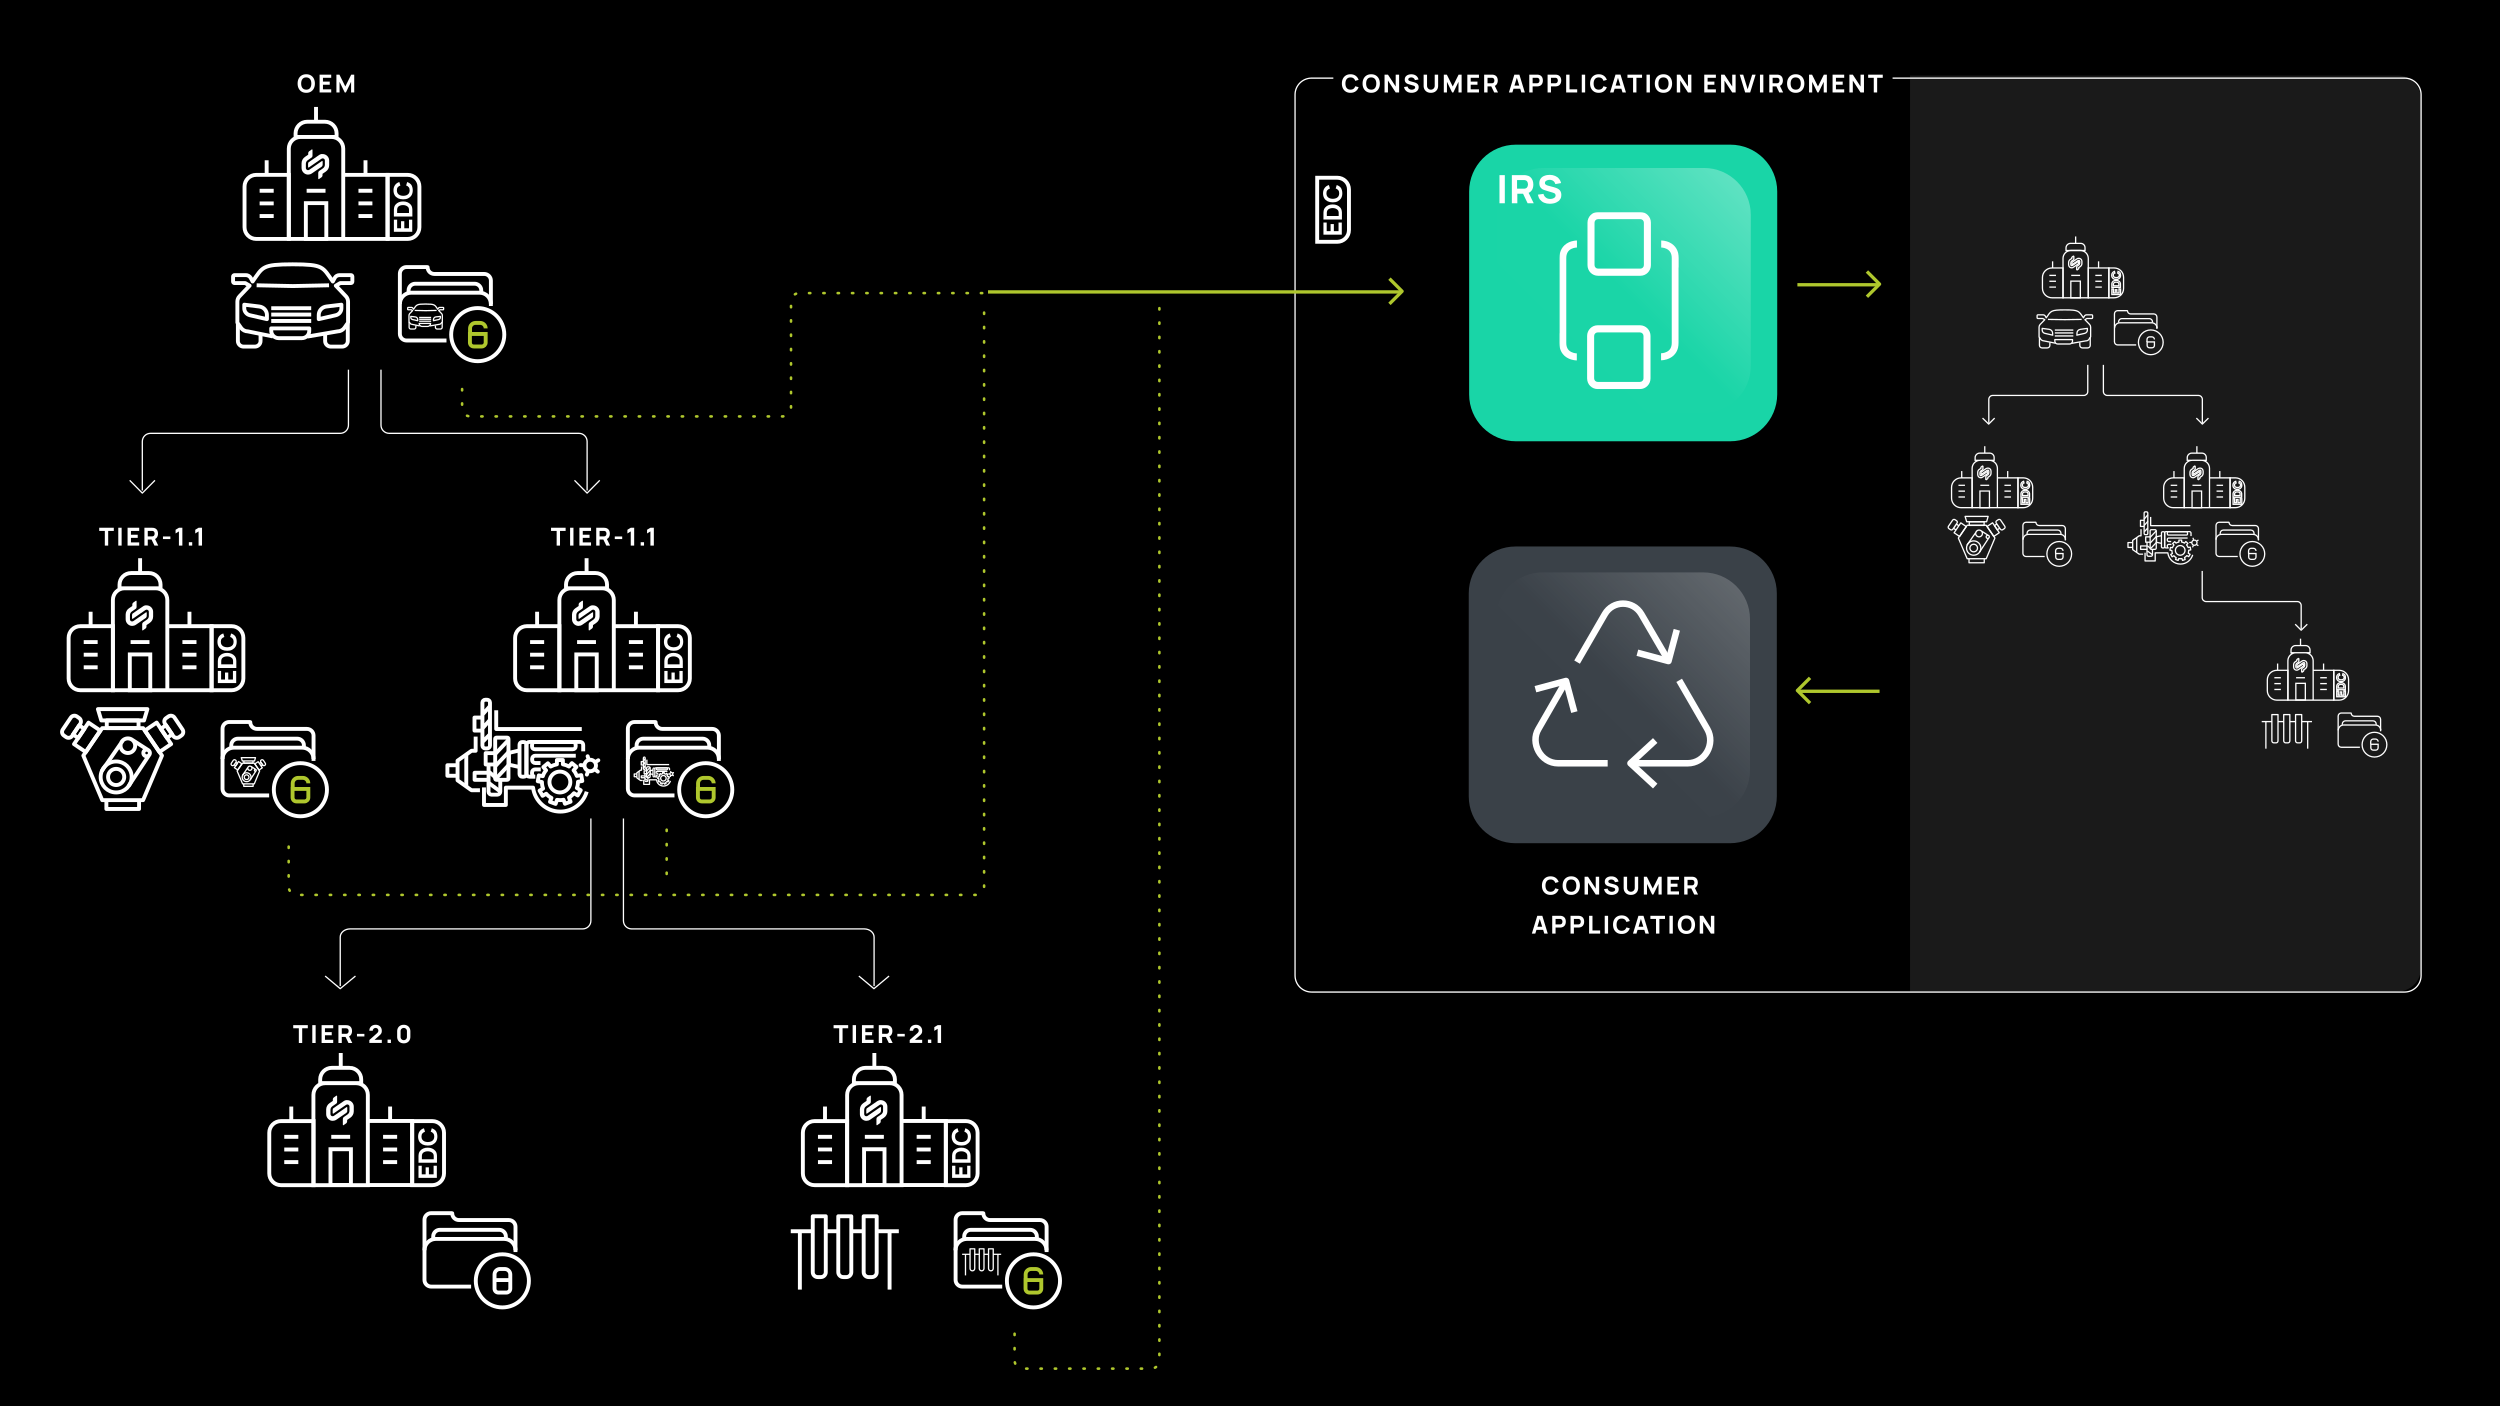 <svg xmlns="http://www.w3.org/2000/svg" width="1920" height="1080" fill="none"><rect width="100%" height="100%" fill="#808080" stroke="none"/><g clip-path="url(#a)"><path fill="#000" d="M0 0h1920v1080H0z"/><path fill="#fff" fill-opacity=".7" d="M1841.3 761.5h-374.4V58h374.4c9.9 0 18 8.1 18 18v667.5c0 9.9-8 18-18 18" opacity=".15"/><path stroke="#AFC72D" stroke-dasharray="1 10" stroke-linecap="round" stroke-linejoin="round" stroke-width="2" d="M512 637.2v38.6"/><path stroke="#fff" stroke-miterlimit="10" d="M1453.5 60h393.2c7 0 12.7 5.7 12.7 12.7v676.5c0 7-5.7 12.7-12.7 12.7h-839.4c-7 0-12.7-5.7-12.7-12.7V72.7c0-7 5.7-12.7 12.7-12.7h16.7M267.6 283.9v42.6c0 3.5-2.8 6.3-6.3 6.3H115.6c-3.5 0-6.3 2.8-6.3 6.3v37.6"/><path stroke="#fff" stroke-linejoin="round" stroke-miterlimit="10" d="m99.6 368.9 9.7 9.8 9.7-9.8"/><path stroke="#fff" stroke-miterlimit="10" d="M292.6 283.9v42.6c0 3.5 2.8 6.3 6.3 6.3h145.7c3.5 0 6.3 2.8 6.3 6.3v37.6"/><path stroke="#fff" stroke-linejoin="round" stroke-miterlimit="10" d="m460.6 368.9-9.7 9.8-9.7-9.8"/><path stroke="#fff" stroke-miterlimit="10" d="M453.8 628.6v78.5c0 3.5-2.8 6.3-6.3 6.3H268.9c-4.2 0-7.6 2.8-7.6 6.3v37.6"/><path stroke="#fff" stroke-linejoin="round" stroke-miterlimit="10" d="m249.7 749.6 11.6 9.7 11.7-9.7"/><path stroke="#fff" stroke-miterlimit="10" d="M478.8 628.6v78.5c0 3.5 2.8 6.3 6.3 6.3h178.6c4.2 0 7.6 2.8 7.6 6.3v37.6"/><path stroke="#fff" stroke-linejoin="round" stroke-miterlimit="10" d="m682.8 749.6-11.6 9.7-11.6-9.7"/><path stroke="#fff" stroke-miterlimit="10" stroke-width="3" d="M221.8 183.5h-25c-5 0-9-4-9-9v-31.2c0-5 4-9 9-9h25zm-17-49.2v-11.2m-5.4 23.4h10.8m-10.8 9.7h10.8m-10.8 9.7h10.8m40.4-9.9h-15.7v27.5h15.7z"/><path stroke="#fff" stroke-miterlimit="10" stroke-width="3" d="M263.6 183.5h-41.8v-69.3c0-5 4-9 9-9h23.8c5 0 9 4 9 9zm-14-90h-13.7c-4.9 0-8.9 4-8.9 8.9v2.8h31.5v-2.8c0-4.9-4-8.9-8.9-8.9Zm-6.9-.3V82.1m-7.2 64.4H250m47.6-12.2h-34v49.2h34zm-16.9 0v-11.2m-5.4 23.4H286m-10.7 9.7H286m-10.7 9.7H286"/><path fill="#fff" d="M247.8 126.4V124c0-.2-.2-.4-.4-.4-.1 0-.2 0-.2.1l-9.7 6.7c-.8.5-1.8.3-2.3-.4-.2-.3-.3-.6-.3-1v-3.2c0-1.1.5-2.1 1.5-2.8l2.9-2c.5-.3.7-.8.7-1.4v-4.5c0-.2-.2-.4-.4-.4-.1 0-.1 0-.2.1l-2 1.4c-.4.3-.7.8-.7 1.4v1.2l-2.5 1.7c-1.6 1.1-2.6 2.9-2.6 4.9v3.6c0 2.8 2.3 5.1 5 5.1 1 0 2-.3 2.9-.9l7.7-5.3q.6-.6.6-1.5"/><path fill="#fff" d="m245 119.1-7.7 5.3c-.5.3-.7.8-.7 1.4v2.5c0 .2.2.4.4.4.1 0 .2 0 .2-.1l9.7-6.7c.8-.5 1.8-.3 2.3.4.2.3.3.6.3 1v3.2c0 1.1-.5 2.1-1.5 2.8l-2.6 1.8-.3.2c-.4.3-.7.8-.7 1.4v4.5c0 .2.2.4.4.4.1 0 .2 0 .2-.1l2-1.4c.4-.3.7-.8.7-1.4v-1.2l2.5-1.7c1.6-1.1 2.6-2.9 2.6-4.9v-3.6c0-2.8-2.3-5-5.1-5-.9-.1-1.9.2-2.7.8"/><path stroke="#fff" stroke-miterlimit="10" stroke-width="3" d="M313.1 183.5h-15.4v-49.2h15.4c5 0 9 4 9 9v31.2c0 5-4.1 9-9 9Z"/><path fill="#fff" d="M316.7 178h-14.2v-9.3h2.5v6.6h3v-5.4h2.5v5.4h3.6v-6.6h2.5v9.3zm0-11.7h-14.2V161c0-.3 0-.7.1-1 .1-1.1.5-2.1 1.2-2.9s1.5-1.4 2.5-1.8q1.5-.6 3.3-.6t3.3.6c1 .4 1.8 1 2.5 1.8s1.1 1.8 1.2 2.9c0 .3.1.7.1 1zm-2.6-2.7V161c0-.3 0-.6-.1-.8q-.15-.9-.9-1.5c-.5-.4-1-.7-1.6-.9s-1.3-.3-2-.3-1.4.1-2 .3-1.2.5-1.6.9-.7.9-.8 1.5c-.1.2-.1.5-.1.8v2.6zm2.9-17.4c0 1.4-.3 2.6-.9 3.7-.6 1-1.5 1.8-2.6 2.4s-2.4.8-3.9.8-2.8-.3-3.9-.8c-1.1-.6-2-1.3-2.6-2.4-.6-1-.9-2.3-.9-3.7 0-1.6.4-3 1.2-4.1s1.9-1.9 3.3-2.3l.8 2.7c-.9.3-1.5.7-2 1.3s-.7 1.4-.7 2.4c0 .9.2 1.7.6 2.3s1 1.1 1.7 1.4 1.6.5 2.6.5 1.8-.2 2.6-.5c.7-.3 1.3-.8 1.7-1.4s.6-1.4.6-2.3c0-1-.2-1.8-.7-2.4s-1.1-1.1-2-1.3l.8-2.7c1.4.5 2.5 1.2 3.3 2.3.6 1.1 1 2.5 1 4.1"/><path stroke="#fff" stroke-miterlimit="10" stroke-width="3" d="M429.6 530.1h-25c-5 0-9-4-9-9v-31.2c0-5 4-9 9-9h25zm-17.1-49.2v-11.1m-5.4 23.3h10.8m-10.8 9.7h10.8m-10.8 9.7h10.8m40.4-9.9h-15.7v27.5h15.7z"/><path stroke="#fff" stroke-miterlimit="10" stroke-width="3" d="M471.4 530.1h-41.8v-69.3c0-5 4-9 9-9h23.8c5 0 9 4 9 9zm-14.1-90h-13.7c-4.9 0-8.9 4-8.9 8.9v2.8h31.5V449c0-4.9-4-8.9-8.9-8.9Zm-6.8-.3v-11.1m-7.3 64.4h14.5m47.7-12.2h-34v49.2h34zm-17 0v-11.1m-5.4 23.3h10.8m-10.8 9.7h10.8m-10.8 9.7h10.8"/><path fill="#fff" d="M455.5 473.1v-2.5c0-.2-.2-.4-.4-.4-.1 0-.2 0-.2.1l-9.7 6.7c-.8.5-1.8.3-2.3-.4-.2-.3-.3-.6-.3-1v-3.2c0-1.1.5-2.1 1.5-2.8l2.9-2c.5-.3.7-.8.7-1.4v-4.5c0-.2-.2-.4-.4-.4-.1 0-.1 0-.2.1l-2 1.4c-.4.3-.7.8-.7 1.4v1.2l-2.5 1.7c-1.6 1.1-2.6 2.9-2.6 4.9v3.6c0 2.8 2.3 5.1 5 5.1 1 0 2-.3 2.9-.9l7.7-5.3c.4-.4.7-.9.6-1.4"/><path fill="#fff" d="M452.7 465.7 445 471c-.5.3-.7.8-.7 1.4v2.5c0 .2.2.4.4.4.1 0 .2 0 .2-.1l9.7-6.7c.8-.5 1.8-.3 2.3.4.2.3.3.6.3 1v3.2c0 1.1-.5 2.1-1.5 2.8l-2.6 1.8-.3.2c-.4.3-.7.8-.7 1.4v4.5c0 .2.2.4.4.4.1 0 .2 0 .2-.1l2-1.4c.4-.3.7-.8.7-1.4v-1.2l2.5-1.7c1.6-1.1 2.6-2.9 2.6-4.9v-3.6c0-2.8-2.3-5-5.1-5-.9-.1-1.9.2-2.7.8"/><path stroke="#fff" stroke-miterlimit="10" stroke-width="3" d="M520.8 530.1h-15.4v-49.2h15.4c5 0 9 4 9 9v31.2c0 5-4.1 9-9 9Z"/><path fill="#fff" d="M524.4 524.6h-14.2v-9.3h2.5v6.6h3v-5.4h2.5v5.4h3.6v-6.6h2.5v9.3zm0-11.6h-14.2v-5.3c0-.3 0-.7.1-1 .1-1.1.5-2.1 1.2-2.9s1.5-1.4 2.5-1.8q1.5-.6 3.3-.6t3.3.6c1 .4 1.8 1 2.5 1.8s1.1 1.8 1.2 2.9c0 .3.1.7.1 1zm-2.5-2.8v-2.6c0-.3 0-.6-.1-.8q-.15-.9-.9-1.5c-.5-.4-1-.7-1.6-.9s-1.3-.3-2-.3-1.4.1-2 .3-1.2.5-1.6.9-.7.9-.8 1.5c-.1.2-.1.5-.1.8v2.6zm2.8-17.3c0 1.4-.3 2.6-.9 3.7-.6 1-1.5 1.8-2.6 2.4s-2.4.8-3.9.8-2.8-.3-3.9-.8c-1.1-.6-2-1.3-2.6-2.4-.6-1-.9-2.3-.9-3.7 0-1.6.4-3 1.2-4.1s1.9-1.9 3.3-2.3l.8 2.7c-.9.3-1.5.7-2 1.3s-.7 1.4-.7 2.4c0 .9.2 1.7.6 2.3s1 1.1 1.7 1.4 1.6.5 2.6.5 1.8-.2 2.6-.5c.7-.3 1.3-.8 1.7-1.4s.6-1.4.6-2.3c0-1-.2-1.8-.7-2.4s-1.1-1.1-2-1.3l.8-2.7c1.4.5 2.5 1.2 3.3 2.3.6 1.1 1 2.4 1 4.1"/><path stroke="#fff" stroke-miterlimit="10" stroke-width="3" d="M650.6 910.2h-25c-5 0-9-4-9-9V870c0-5 4-9 9-9h25zm-17-49.3v-11.1m-5.4 23.3H639m-10.8 9.7H639m-10.8 9.7H639m40.3-9.9h-15.7v27.5h15.7z"/><path stroke="#fff" stroke-miterlimit="10" stroke-width="3" d="M692.4 910.2h-41.8v-69.3c0-5 4-9 9-9h23.8c5 0 9 4 9 9zm-14-90.1h-13.7c-4.9 0-8.9 4-8.9 8.9v2.8h31.5V829c-.1-4.9-4-8.9-8.9-8.9Zm-6.9-.2v-11.2m-7.3 64.4h14.6m47.6-12.2h-34v49.2h34zm-17 0v-11.1m-5.4 23.3h10.8m-10.8 9.7h10.8m-10.8 9.7h10.8"/><path fill="#fff" d="M676.6 853.1v-2.5c0-.2-.2-.4-.4-.4-.1 0-.2 0-.2.1l-9.7 6.7c-.8.5-1.8.3-2.3-.4-.2-.3-.3-.6-.3-1v-3.2c0-1.1.5-2.1 1.5-2.8l2.9-2c.5-.3.7-.8.7-1.4v-4.4c0-.2-.2-.4-.4-.4-.1 0-.1 0-.2.1l-2 1.4c-.4.3-.7.8-.7 1.4v1.2l-2.5 1.7c-1.6 1.1-2.6 2.9-2.6 4.9v3.6c0 2.8 2.3 5.1 5 5.1 1 0 2-.3 2.9-.9l7.7-5.3c.3-.4.6-1 .6-1.5"/><path fill="#fff" d="M673.7 845.7 666 851c-.5.3-.7.8-.7 1.4v2.5c0 .2.2.4.4.4.1 0 .2 0 .2-.1l9.7-6.7c.8-.5 1.8-.3 2.3.4.2.3.3.6.3 1v3.2c0 1.1-.5 2.1-1.5 2.8l-2.6 1.8-.3.2c-.4.3-.7.8-.7 1.4v4.5c0 .2.2.4.4.4.1 0 .2 0 .2-.1l2-1.4c.4-.3.7-.8.7-1.4v-1.2l2.5-1.7c1.6-1.1 2.6-2.9 2.6-4.9v-3.6c0-2.8-2.3-5-5.1-5-.8-.1-1.8.2-2.7.8"/><path stroke="#fff" stroke-miterlimit="10" stroke-width="3" d="M741.8 910.2h-15.4V861h15.4c5 0 9 4 9 9v31.2c0 4.9-4 9-9 9Z"/><path fill="#fff" d="M745.4 904.6h-14.2v-9.3h2.5v6.6h3v-5.4h2.5v5.4h3.6v-6.6h2.5v9.3zm0-11.6h-14.2v-5.3c0-.3 0-.7.1-1 .1-1.1.5-2.1 1.2-2.9s1.5-1.4 2.5-1.8q1.5-.6 3.3-.6t3.3.6c1 .4 1.8 1 2.5 1.8s1.1 1.8 1.2 2.9c0 .3.1.7.1 1zm-2.5-2.7v-2.6c0-.3 0-.6-.1-.8q-.15-.9-.9-1.5c-.5-.4-1-.7-1.6-.9s-1.3-.3-2-.3-1.4.1-2 .3-1.2.5-1.6.9-.7.9-.8 1.5c-.1.2-.1.5-.1.8v2.6zm2.8-17.4c0 1.4-.3 2.6-.9 3.7-.6 1-1.5 1.8-2.6 2.4s-2.4.8-3.9.8-2.8-.3-3.9-.8c-1.1-.6-2-1.3-2.6-2.4-.6-1-.9-2.3-.9-3.7 0-1.6.4-3 1.2-4.1s1.9-1.9 3.3-2.3l.8 2.7c-.9.3-1.5.7-2 1.3s-.7 1.4-.7 2.4c0 .9.2 1.7.6 2.3s1 1.1 1.7 1.4 1.6.5 2.6.5 1.8-.2 2.6-.5c.7-.3 1.3-.8 1.7-1.4s.6-1.4.6-2.3c0-1-.2-1.8-.7-2.4s-1.1-1.1-2-1.3l.8-2.7c1.4.5 2.5 1.2 3.3 2.3.6 1.1 1 2.5 1 4.1"/><path stroke="#fff" stroke-miterlimit="10" stroke-width="3" d="M240.8 910.2h-25c-5 0-9-4-9-9V870c0-5 4-9 9-9h25zm-17.1-49.3v-11.1m-5.4 23.3h10.8m-10.8 9.7h10.8m-10.8 9.7h10.8m40.4-9.9h-15.7v27.5h15.7z"/><path stroke="#fff" stroke-miterlimit="10" stroke-width="3" d="M282.5 910.2h-41.8v-69.3c0-5 4-9 9-9h23.8c5 0 9 4 9 9zm-14-90.1h-13.7c-4.9 0-8.9 4-8.9 8.9v2.8h31.5V829c0-4.9-4-8.9-8.9-8.9Zm-6.8-.2v-11.2m-7.3 64.4h14.5m47.6-12.2h-34v49.2h34zm-16.9 0v-11.1m-5.4 23.3H305m-10.8 9.7H305m-10.8 9.7H305"/><path fill="#fff" d="M266.7 853.1v-2.5c0-.2-.2-.4-.4-.4-.1 0-.2 0-.2.1l-9.7 6.7c-.8.5-1.8.3-2.3-.4-.2-.3-.3-.6-.3-1v-3.2c0-1.1.5-2.1 1.5-2.8l2.9-2c.5-.3.7-.8.7-1.4v-4.4c0-.2-.2-.4-.4-.4-.1 0-.1 0-.2.1l-2 1.4c-.4.3-.7.8-.7 1.4v1.2l-2.5 1.7c-1.6 1.1-2.6 2.9-2.6 4.9v3.6c0 2.8 2.3 5.1 5 5.1 1 0 2-.3 2.9-.9l7.7-5.3c.4-.4.7-1 .6-1.5"/><path fill="#fff" d="m263.9 845.7-7.7 5.3c-.5.3-.7.8-.7 1.4v2.5c0 .2.2.4.4.4.1 0 .2 0 .2-.1l9.7-6.7c.8-.5 1.8-.3 2.3.4.2.3.3.6.3 1v3.2c0 1.1-.5 2.1-1.5 2.8l-2.6 1.8-.3.2c-.4.3-.7.8-.7 1.4v4.5c0 .2.2.4.4.4.1 0 .2 0 .2-.1l2-1.4c.4-.3.7-.8.7-1.4v-1.2l2.5-1.7c1.6-1.1 2.6-2.9 2.6-4.9v-3.6c0-2.8-2.3-5-5.1-5-.9-.1-1.9.2-2.7.8"/><path stroke="#fff" stroke-miterlimit="10" stroke-width="3" d="M332 910.2h-15.4V861H332c5 0 9 4 9 9v31.2c0 4.9-4.1 9-9 9Z"/><path fill="#fff" d="M335.6 904.6h-14.2v-9.3h2.5v6.6h3v-5.4h2.5v5.4h3.6v-6.6h2.5v9.3zm0-11.6h-14.2v-5.3c0-.3 0-.7.1-1 .1-1.1.5-2.1 1.2-2.9s1.5-1.4 2.5-1.8q1.5-.6 3.3-.6t3.3.6c1 .4 1.8 1 2.5 1.8s1.1 1.8 1.2 2.9c0 .3.1.7.1 1zm-2.5-2.7v-2.6c0-.3 0-.6-.1-.8q-.15-.9-.9-1.5c-.5-.4-1-.7-1.6-.9s-1.3-.3-2-.3-1.4.1-2 .3-1.2.5-1.6.9-.7.9-.8 1.5c-.1.2-.1.5-.1.8v2.6zm2.8-17.4c0 1.4-.3 2.6-.9 3.7-.6 1-1.5 1.8-2.6 2.4s-2.4.8-3.9.8-2.8-.3-3.9-.8c-1.1-.6-2-1.3-2.6-2.4-.6-1-.9-2.3-.9-3.7 0-1.6.4-3 1.2-4.1s1.9-1.9 3.3-2.3l.8 2.7c-.9.3-1.5.7-2 1.3s-.7 1.4-.7 2.4c0 .9.2 1.7.6 2.3s1 1.1 1.7 1.4 1.6.5 2.6.5 1.8-.2 2.6-.5c.7-.3 1.3-.8 1.7-1.4s.6-1.4.6-2.3c0-1-.2-1.8-.7-2.4s-1.1-1.1-2-1.3l.8-2.7c1.4.5 2.5 1.2 3.3 2.3.6 1.1 1 2.5 1 4.1"/><path stroke="#fff" stroke-miterlimit="10" stroke-width="3" d="M86.7 530.1h-25c-5 0-9-4-9-9v-31.2c0-5 4-9 9-9h25zm-17.1-49.2v-11.1m-5.3 23.3H75m-10.7 9.7H75m-10.7 9.7H75m40.4-9.9H99.7v27.5h15.7z"/><path stroke="#fff" stroke-miterlimit="10" stroke-width="3" d="M128.5 530.1H86.7v-69.3c0-5 4-9 9-9h23.8c5 0 9 4 9 9zm-14.1-90h-13.7c-4.9 0-8.9 4-8.9 8.9v2.8h31.5V449c0-4.9-4-8.9-8.9-8.9Zm-6.8-.3v-11.1m-7.3 64.4h14.5m47.7-12.2h-34v49.2h34zm-17 0v-11.1m-5.4 23.3h10.8m-10.8 9.7h10.8m-10.8 9.7h10.8"/><path fill="#fff" d="M112.7 473.1v-2.5c0-.2-.2-.4-.4-.4-.1 0-.2 0-.2.1l-9.7 6.7c-.8.5-1.8.3-2.3-.4-.2-.3-.3-.6-.3-1v-3.2c0-1.1.5-2.1 1.5-2.8l2.9-2c.5-.3.7-.8.7-1.4v-4.5c0-.2-.2-.4-.4-.4-.1 0-.1 0-.2.1l-2 1.4c-.4.3-.7.8-.7 1.4v1.2l-2.5 1.7c-1.6 1.1-2.6 2.9-2.6 4.9v3.6c0 2.8 2.3 5.1 5 5.1 1 0 2-.3 2.9-.9l7.7-5.3c.3-.4.6-.9.6-1.4"/><path fill="#fff" d="m109.8 465.7-7.7 5.3c-.5.3-.7.8-.7 1.4v2.5c0 .2.2.4.4.4.1 0 .2 0 .2-.1l9.7-6.7c.8-.5 1.8-.3 2.3.4.2.3.3.6.3 1v3.2c0 1.1-.5 2.1-1.5 2.8l-2.6 1.8-.3.2c-.4.3-.7.8-.7 1.4v4.5c0 .2.2.4.4.4.1 0 .2 0 .2-.1l2-1.4c.4-.3.7-.8.7-1.4v-1.2l2.5-1.7c1.6-1.1 2.6-2.9 2.6-4.9v-3.6c0-2.8-2.3-5-5.1-5-.9-.1-1.9.2-2.7.8"/><path stroke="#fff" stroke-miterlimit="10" stroke-width="3" d="M177.9 530.1h-15.4v-49.2h15.4c5 0 9 4 9 9v31.2c0 5-4.1 9-9 9Z"/><path fill="#fff" d="M181.5 524.6h-14.2v-9.3h2.5v6.6h3v-5.4h2.5v5.4h3.6v-6.6h2.5v9.3zm0-11.6h-14.2v-5.3c0-.3 0-.7.1-1 .1-1.1.5-2.1 1.2-2.9s1.5-1.4 2.5-1.8q1.5-.6 3.3-.6t3.3.6c1 .4 1.8 1 2.5 1.8s1.1 1.8 1.2 2.9c0 .3.1.7.1 1zm-2.5-2.8v-2.6c0-.3 0-.6-.1-.8q-.15-.9-.9-1.5c-.5-.4-1-.7-1.6-.9s-1.3-.3-2-.3-1.4.1-2 .3-1.2.5-1.6.9-.7.9-.8 1.5c-.1.2-.1.5-.1.8v2.6zm2.8-17.3c0 1.4-.3 2.6-.9 3.7-.6 1-1.5 1.8-2.6 2.4s-2.4.8-3.9.8-2.8-.3-3.9-.8c-1.1-.6-2-1.3-2.6-2.4-.6-1-.9-2.3-.9-3.7 0-1.6.4-3 1.2-4.1s1.9-1.9 3.3-2.3l.8 2.7c-.9.3-1.5.7-2 1.3s-.7 1.4-.7 2.4c0 .9.2 1.7.6 2.3s1 1.1 1.7 1.4 1.6.5 2.6.5 1.8-.2 2.6-.5c.7-.3 1.3-.8 1.7-1.4s.6-1.4.6-2.3c0-1-.2-1.8-.7-2.4s-1.1-1.1-2-1.3l.8-2.7c1.4.5 2.5 1.2 3.3 2.3.6 1.1 1 2.4 1 4.1"/><path stroke="#fff" stroke-miterlimit="10" stroke-width="3" d="M1027 185.7h-15.4v-49.2h15.4c5 0 9 4 9 9v31.2c0 5-4 9-9 9Z"/><path fill="#fff" d="M1030.6 180.2h-14.2v-9.3h2.5v6.6h3v-5.4h2.5v5.4h3.6v-6.6h2.5v9.3zm0-11.6h-14.2v-5.3c0-.3 0-.7.1-1 .1-1.1.5-2.1 1.2-2.9s1.5-1.4 2.5-1.8q1.5-.6 3.3-.6t3.3.6c1 .4 1.8 1 2.5 1.8s1.1 1.8 1.2 2.9c0 .3.1.7.1 1zm-2.5-2.8v-2.5c0-.3 0-.6-.1-.8q-.15-.9-.9-1.5c-.5-.4-1-.7-1.6-.9s-1.3-.3-2-.3-1.4.1-2 .3-1.2.5-1.6.9-.7.9-.8 1.5c-.1.2-.1.5-.1.8v2.6h9.1zm2.8-17.3c0 1.4-.3 2.6-.9 3.7-.6 1-1.5 1.8-2.6 2.4s-2.4.8-3.9.8-2.8-.3-3.9-.8c-1.1-.6-2-1.3-2.6-2.4-.6-1-.9-2.3-.9-3.7 0-1.6.4-3 1.2-4.1s1.9-1.9 3.3-2.3l.8 2.7c-.9.3-1.5.7-2 1.3s-.7 1.4-.7 2.4c0 .9.2 1.7.6 2.3s1 1.1 1.7 1.4 1.6.5 2.6.5 1.8-.2 2.6-.5c.7-.3 1.3-.8 1.7-1.4s.6-1.4.6-2.3c0-1-.2-1.8-.7-2.4s-1.1-1.1-2-1.3l.8-2.7c1.4.5 2.5 1.2 3.3 2.3.6 1.1 1 2.4 1 4.1"/><path stroke="#AFC72D" stroke-miterlimit="10" stroke-width="2.57" d="M758.8 224.2h316.7"/><path stroke="#AFC72D" stroke-linejoin="round" stroke-miterlimit="10" stroke-width="2.57" d="m1067.1 233.4 9.7-9.7-9.7-9.7"/><path stroke="#AFC72D" stroke-miterlimit="10" stroke-width="2.57" d="M1380.4 218.7h61.9"/><path stroke="#AFC72D" stroke-linejoin="round" stroke-miterlimit="10" stroke-width="2.57" d="m1433.8 227.9 9.7-9.7-9.7-9.7"/><path stroke="#AFC72D" stroke-miterlimit="10" stroke-width="2.57" d="M1443.5 530.9h-61.8"/><path stroke="#AFC72D" stroke-linejoin="round" stroke-miterlimit="10" stroke-width="2.57" d="m1390.1 540-9.7-9.7 9.7-9.7"/><path stroke="#fff" stroke-linejoin="round" stroke-miterlimit="10" stroke-width="3" d="M630.4 980.8H628c-2.1 0-3.8-1.7-3.8-3.8v-42.9h10V977c0 2.1-1.7 3.8-3.8 3.8Zm19.6 0h-2.4c-2.1 0-3.8-1.7-3.8-3.8v-42.9h10V977c0 2.1-1.7 3.8-3.8 3.8Zm19.5 0h-2.4c-2.1 0-3.8-1.7-3.8-3.8v-42.9h10V977c.1 2.1-1.6 3.8-3.8 3.8Zm20.8-35.2h-16.9m9.8 44.8v-43.8m-68.9 0v43.8m9.9-44.8h-16.9m27.1 0h8.3m11.4 0h8.2"/><path stroke="#fff" stroke-linejoin="round" stroke-miterlimit="10" d="M746.8 976c-1 0-1.8-.8-1.8-1.8v-15.1h3.6v15.1c0 1-.8 1.8-1.8 1.8Zm7.1 0c-1 0-1.8-.8-1.8-1.8v-15.1h3.6v15.1c0 1-.8 1.8-1.8 1.8Zm7.1 0c-1 0-1.8-.8-1.8-1.8v-15.1h3.6v15.1c0 1-.8 1.8-1.8 1.8Zm7.9-12.7h-6.1m3.6 16.2v-15.8m-24.9 0v15.8m3.5-16.2h-6.1m9.8 0h3m4.1 0h3"/><path stroke="#fff" stroke-miterlimit="10" stroke-width="3" d="M200.1 257v4.9c0 2.4-2 4.3-4.4 4.3h-8.6c-2.4 0-4.4-1.9-4.4-4.3v-13.5"/><path stroke="#fff" stroke-linejoin="round" stroke-miterlimit="10" stroke-width="3" d="m205 245.1-13.1-3c-2.5-.6-4.3-2.8-4.3-5.3V234l11.5 1.4c3.4.4 5.9 3.2 5.9 6.5z"/><path stroke="#fff" stroke-miterlimit="10" stroke-width="3" d="M249.7 257v4.9c0 2.4 2 4.3 4.4 4.3h8.6c2.4 0 4.4-1.9 4.4-4.3v-13.5"/><path stroke="#fff" stroke-linejoin="round" stroke-miterlimit="10" stroke-width="3" d="m244.8 245.1 13.1-3c2.5-.6 4.3-2.8 4.3-5.3V234l-11.5 1.4c-3.4.4-5.9 3.2-5.9 6.5zm7.9-26-27.8.6-27.8-.6"/><path stroke="#fff" stroke-linejoin="round" stroke-miterlimit="10" stroke-width="3" d="m209.6 258.4-19.3-3.9c-2 0-3.9-1-5.1-2.6l-2.9-4.1v-16.1c0-1.6.6-3.1 1.7-4.2l7.7-8.1-3.4-2h-8.2c-.6 0-1.1-.5-1.1-1.1v-3.9c0-.6.5-1.1 1.1-1.1h8.7c1.5 0 2.9.8 3.7 2.1.5.8 1 1.8 1.5 2.8 8-11.3 7-13.1 30.8-13.2 23.9.1 22.8 1.9 30.8 13.2.5-.9 1.1-1.9 1.5-2.8.7-1.3 2.1-2.1 3.7-2.1h8.7c.6 0 1.1.5 1.1 1.1v3.9c0 .6-.5 1.1-1.1 1.1h-8.2l-3.4 2 7.7 8.1c1.1 1.1 1.7 2.7 1.7 4.2v16.1l-2.9 4.1c-1.2 1.6-3.1 2.6-5.1 2.6l-23.3 4m-27.7-21.8H239m-30.7 4.9H239m-30.7 4.9H239"/><path stroke="#fff" stroke-linejoin="round" stroke-miterlimit="10" stroke-width="3" d="M231.9 259.7H214c-3.1 0-5.7-2.5-5.7-5.7v-1.8h29.2v1.8c.1 3.2-2.5 5.7-5.6 5.7Z"/><path stroke="#fff" stroke-miterlimit="10" d="M319.4 249.9v1.5c0 .7-.6 1.3-1.3 1.3h-2.6c-.7 0-1.3-.6-1.3-1.3v-4.1"/><path stroke="#fff" stroke-linejoin="round" stroke-miterlimit="10" d="m320.8 246.3-4-.9c-.8-.2-1.3-.8-1.3-1.6v-.8l3.5.4c1 .1 1.8 1 1.8 2z"/><path stroke="#fff" stroke-miterlimit="10" d="M334.4 249.9v1.5c0 .7.6 1.3 1.3 1.3h2.6c.7 0 1.3-.6 1.3-1.3v-4.1"/><path stroke="#fff" stroke-linejoin="round" stroke-miterlimit="10" d="m332.9 246.3 4-.9c.8-.2 1.3-.8 1.3-1.6v-.8l-3.5.4c-1 .1-1.8 1-1.8 2zm2.4-7.9-8.4.2-8.4-.2"/><path stroke="#fff" stroke-linejoin="round" stroke-miterlimit="10" d="m322.3 250.3-5.8-1.2c-.6 0-1.2-.3-1.5-.8l-.9-1.2v-4.9c0-.5.2-.9.5-1.3l2.3-2.4-1-.6h-2.5c-.2 0-.3-.2-.3-.3v-1.2c0-.2.2-.3.3-.3h2.6c.5 0 .9.2 1.1.6.1.3.3.6.5.8 2.4-3.4 2.1-4 9.3-4s6.9.6 9.3 4c.2-.3.3-.6.5-.8.2-.4.6-.6 1.1-.6h2.6c.2 0 .3.2.3.3v1.2c0 .2-.2.3-.3.3h-2.5l-1 .6 2.3 2.4c.3.3.5.8.5 1.3v4.9l-.9 1.2c-.4.5-.9.8-1.5.8l-7.1 1.2m-8.3-6.5h9.2m-9.2 1.4h9.2m-9.2 1.5h9.2"/><path stroke="#fff" stroke-linejoin="round" stroke-miterlimit="10" d="M328.4 250.7h-4.3c-1.2 0-2.2-1-2.2-2.3h8.8c0 1.3-1 2.3-2.3 2.3Z"/><path stroke="#fff" stroke-linecap="round" stroke-linejoin="round" stroke-miterlimit="10" stroke-width="3" d="m67.972 554.979-11.128 16.497 9.036 6.095 11.129-16.497z"/><path stroke="#fff" stroke-linecap="round" stroke-linejoin="round" stroke-miterlimit="10" stroke-width="3" d="m60.841 557.061-4.753 7.046 3.98 2.684 4.752-7.046z"/><path stroke="#fff" stroke-linecap="round" stroke-linejoin="round" stroke-miterlimit="10" stroke-width="3" d="m61.6 556-6.2 9.2c-1 1.5-3.1 1.9-4.6.9l-1.7-1.2c-1.5-1-1.9-3.1-.9-4.6l6.2-9.2c1-1.5 3.1-1.9 4.6-.9l1.7 1.2c1.5 1 1.9 3 .9 4.6m49.679 5.039 11.128 16.497 9.036-6.096-11.128-16.497z"/><path stroke="#fff" stroke-linecap="round" stroke-linejoin="round" stroke-miterlimit="10" stroke-width="3" d="m123.49 559.661 4.753 7.046 3.979-2.684-4.753-7.047z"/><path stroke="#fff" stroke-linecap="round" stroke-linejoin="round" stroke-miterlimit="10" stroke-width="3" d="m126.8 556 6.2 9.2c1 1.5 3.1 1.9 4.6.9l1.7-1.2c1.5-1 1.9-3.1.9-4.6l-6.2-9.2c-1-1.5-3.1-1.9-4.6-.9l-1.7 1.2c-1.6 1-2 3-.9 4.6m-20 58.5H81.7v6.8h25.1zm3.1-55.3H78.5L64 580.3l14.5 34.2h31.4l14.5-34.2z"/><path stroke="#fff" stroke-linecap="round" stroke-linejoin="round" stroke-miterlimit="10" stroke-width="3" d="M89.2 608.6c6.572 0 11.9-5.328 11.9-11.9s-5.328-11.9-11.9-11.9-11.9 5.328-11.9 11.9 5.328 11.9 11.9 11.9"/><path stroke="#fff" stroke-linecap="round" stroke-linejoin="round" stroke-miterlimit="10" stroke-width="3" d="M89.2 602.9a6.2 6.2 0 1 0 0-12.4 6.2 6.2 0 0 0 0 12.4m14.6-30.2c0 3.1-2.5 5.6-5.6 5.6s-5.6-2.5-5.6-5.6 2.5-5.6 5.6-5.6 5.6 2.5 5.6 5.6m11.3 5.6c0 1.4-1.1 2.5-2.5 2.5s-2.5-1.1-2.5-2.5 1.1-2.5 2.5-2.5 2.5 1.1 2.5 2.5m-36.5 13.2L94 569.2m7.1-1.3 12.9 8.3m.8 3.3-15.5 23.4m7.1-49.6H82v5.9h24.4z"/><path stroke="#fff" stroke-linecap="round" stroke-linejoin="round" stroke-miterlimit="10" stroke-width="3" d="M113.2 544.6h-38l2.6 8.7h32.8z"/><path stroke="#fff" stroke-linejoin="round" stroke-miterlimit="10" stroke-width="3" d="M389.5 598.9h-8.2c-.6 0-1-.4-1-1v-30.4c0-.6.4-1 1-1h8.2c.6 0 1 .4 1 1v30.4c0 .6-.5 1-1 1Zm-9.2-20.5H373v8.7h7.3m18.7-10.8-8.1 1.9v9.1l8.1 1.8m3.3 7.4H401c-1.1 0-2-.9-2-2v-22.6c0-1.1.9-2 2-2h1.3c1.1 0 2 .9 2 2v22.6c0 1.1-.9 2-2 2Z"/><path stroke="#fff" stroke-linejoin="round" stroke-miterlimit="10" stroke-width="3" d="M447.9 577v-4.9c0-1.2-1-2.3-2.3-2.3h-39c-1.2 0-2.3 1-2.3 2.3v22.1c0 1.2 1 2.3 2.3 2.3h4.5"/><path stroke="#fff" stroke-linejoin="round" stroke-miterlimit="10" stroke-width="3" d="M440 575.4h-29.3c-1.2 0-2.1-.9-2.1-2.1V572c0-1.2.9-2.1 2.1-2.1H440c1.2 0 2.1.9 2.1 2.1v1.3c0 1.2-.9 2.1-2.1 2.1ZM415.1 586H411c-1.2 0-2.3-1-2.3-2.3v-1c0-1.2 1-2.3 2.3-2.3h31.2M410 596.3c-.8-.3-1.4-1.1-1.4-2.1v-1c0-1.2 1-2.3 2.3-2.3h4.4m-35.2-11.6 10.5-11.1m-10.5 20.5 10.5-11.1m-9.9 20.6 10.4-11.1m-17-12.3h-1.4c-1.2 0-2.2-1-2.2-2.2v-33c0-1.2 1-2.2 2.2-2.2h1.4c1.2 0 2.2 1 2.2 2.2v33c0 1.2-1 2.2-2.2 2.2Zm-3.6-23.7h-6.1v10h6.1m-.1-12.1 6.1-7m-6.1 17.6 6.2-7.1m-5.9 17.2 5.5-5.7m8 35.1v8.9c0 1.2-1 2.3-2.3 2.3h-4.4c-1.2 0-2.3-1-2.3-2.3v-21.4"/><path stroke="#fff" stroke-linejoin="round" stroke-miterlimit="10" stroke-width="3" d="M375.4 593.5h-10.9v5.4h10.9m.2-6.1 4.8 4.2m-4.8 4.5 8.2 6.1m63-47.7h-65.7v-14.4m-23 34.1v24.3m-6.6-16.2h-7.9v8.1h7.9"/><path stroke="#fff" stroke-linejoin="round" stroke-miterlimit="10" stroke-width="3" d="M365.3 565.7v10.9h-3.2l-10.7 7.6v15.1l10.7 7.6h6.5m75.3-6.3v-.2l3.3-.6-.8-4.5-3.4.6c-.6-1.6-1.4-3.1-2.5-4.3l2.2-2.6-3.5-2.9-2.2 2.6c-1.4-.8-3-1.4-4.7-1.7v-3.3h-4.6v3.3c-1.7.3-3.3.9-4.8 1.7l-2.1-2.5-3.5 2.9 2.1 2.5c-1.1 1.3-2 2.8-2.5 4.5l-3.1-.6-.8 4.5 3.2.6c0 1.8.3 3.5.9 5l-2.7 1.6 2.3 4 2.8-1.6c1.1 1.3 2.4 2.4 4 3.2l-1.1 3 4.3 1.6 1.1-3.1c.8.1 1.5.2 2.3.2.9 0 1.9-.1 2.7-.3l1.1 3.1 4.3-1.6-1.2-3.2c1.5-.9 2.7-2 3.8-3.3l2.9 1.7 2.3-4-3-1.7c.6-1.4.9-3 .9-4.6Z"/><path stroke="#fff" stroke-linejoin="round" stroke-miterlimit="10" stroke-width="3" d="M430 608.6a8 8 0 1 0 0-16 8 8 0 0 0 0 16Z"/><path stroke="#fff" stroke-linejoin="round" stroke-miterlimit="10" stroke-width="3" d="M450.6 608c-2.5 8.8-10.6 15.3-20.3 15.3-10.7 0-19.6-8-20.9-18.4h-20.9v13.3h-16.8v-13.5"/><path stroke="#fff" stroke-linecap="round" stroke-linejoin="round" stroke-miterlimit="10" stroke-width="3" d="m451.3 580.8.4 1.3m-.4-1.3.4 1.3m-5.8 5.5 1.4.1m3.4 7.2.5-1.3m7.9-1-1.1-.9m1.5-7.8-1.2.7m-5 7.7a4.4 4.4 0 1 0 0-8.8 4.4 4.4 0 0 0 0 8.8"/><path stroke="#fff" stroke-linejoin="round" stroke-miterlimit="10" d="M498.3 597.3h-.7c-.6 0-1-.4-1-1v-6.4c0-.6.4-1 1-1h.7c.6 0 1 .4 1 1v6.4c0 .6-.5 1-1 1Zm-1.7-5.3h-1.9v2.2h1.9m4.9-2.8-2.1.5v2.4l2.1.5m.7 1.9c-.4 0-.7-.3-.7-.7v-5.5c0-.4.3-.7.7-.7s.7.3.7.7v5.5c0 .4-.4.7-.7.7Zm12-5.1v-1.3c0-.3-.3-.6-.6-.6h-10.1c-.3 0-.6.3-.6.6v5.8c0 .3.3.6.6.6h1.2"/><path stroke="#fff" stroke-linejoin="round" stroke-miterlimit="10" d="M512 591.2h-7.3c-.4 0-.7-.3-.7-.7s.3-.7.7-.7h7.3c.4 0 .7.3.7.7s-.3.7-.7.7Zm-6.4 2.7h-1.1c-.3 0-.6-.3-.6-.6v-.3c0-.3.3-.6.6-.6h8.1m-8.3 4.2c-.2-.1-.4-.3-.4-.5v-.3c0-.3.3-.6.6-.6h1.2m-9.1-3 2.7-2.9m-2.7 5.4 2.7-2.9m-2.6 5.3 2.7-2.9m-4.6-3.2c-.4 0-.7-.3-.7-.7v-8.2c0-.4.3-.7.7-.7s.7.3.7.7v8.2c.1.4-.3.7-.7.7Zm-.7-6.1h-1.6v2.6h1.6m-.1-3.2 1.6-1.8m-1.6 4.6 1.6-1.9m-1.5 4.5 1.4-1.5m2.1 9.1v2.3c0 .3-.3.6-.6.6h-1.1c-.3 0-.6-.3-.6-.6V594"/><path stroke="#fff" stroke-linejoin="round" stroke-miterlimit="10" d="M495.3 595.9h-2.8v1.4h2.8m.1-1.6 1.2 1.1m-1.2 1.2 2.1 1.6m16.4-12.4h-17.1v-3.8m-6 8.9v6.3m-1.7-4.2h-2v2.1h2"/><path stroke="#fff" stroke-linejoin="round" stroke-miterlimit="10" d="M492.7 588.7v2.8h-.8l-2.8 2v3.9l2.8 2h1.7m19.5-1.7.9-.2-.2-1.2-.9.2c-.2-.4-.4-.8-.7-1.1l.6-.7-.9-.8-.6.7c-.4-.2-.8-.4-1.2-.4v-.9h-1.2v.9c-.4.1-.9.2-1.2.5l-.5-.6-.9.8.5.6c-.3.3-.5.7-.7 1.2l-.8-.1-.2 1.2.8.1c0 .5.1.9.2 1.3l-.7.4.6 1 .7-.4c.3.3.6.6 1 .8l-.3.8 1.1.4.3-.8c.2 0 .4.1.6.1s.5 0 .7-.1l.3.8 1.1-.4-.3-.8c.4-.2.7-.5 1-.9l.8.4.6-1-.8-.4c.3-.5.3-.9.3-1.4Z"/><path stroke="#fff" stroke-linejoin="round" stroke-miterlimit="10" d="M509.5 599.8a2.1 2.1 0 1 0 0-4.2 2.1 2.1 0 0 0 0 4.2Z"/><path stroke="#fff" stroke-linejoin="round" stroke-miterlimit="10" d="M514.9 599.7c-.7 2.3-2.8 4-5.3 4-2.8 0-5.1-2.1-5.4-4.8h-5.4v3.5h-4.4v-3.5"/><path stroke="#fff" stroke-linecap="round" stroke-linejoin="round" stroke-miterlimit="10" d="m515.1 592.6.1.3m-.1-.3.1.3m-1.6 1.5h.4m.9 1.9.1-.4m2.1-.2-.3-.3m.4-2-.3.2m-1.3 1.9a1.1 1.1 0 1 0 0-2.2 1.1 1.1 0 0 0 0 2.2m-332.41-10.649-3.188 4.725 2.57 1.734 3.188-4.725z"/><path stroke="#fff" stroke-linecap="round" stroke-linejoin="round" stroke-miterlimit="10" d="m181.205 585.482-1.342 1.99 1.161.782 1.342-1.989zm-.005-.082-1.5 2.1c-.4.6-1.2.7-1.7.3-.6-.4-.7-1.2-.3-1.7l1.4-2.1c.4-.6 1.2-.7 1.7-.3.7.3.8 1.1.4 1.7m14.485 1.288 3.188 4.726 2.57-1.734-3.188-4.725zm3.592-.411 1.342 1.989 1.161-.783-1.342-1.989z"/><path stroke="#fff" stroke-linecap="round" stroke-linejoin="round" stroke-miterlimit="10" d="m200.3 585.4 1.4 2.1c.4.6 1.2.7 1.7.3.6-.4.7-1.2.3-1.7l-1.4-2.1c-.4-.6-1.2-.7-1.7-.3-.5.3-.7 1.1-.3 1.7m-5.9 16.6h-7.2v1.9h7.2zm.9-15.9h-9l-4.2 6 4.2 9.9h9l4.1-9.9z"/><path stroke="#fff" stroke-linecap="round" stroke-linejoin="round" stroke-miterlimit="10" d="M189.4 600.3a3.4 3.4 0 1 0 0-6.8 3.4 3.4 0 0 0 0 6.8"/><path stroke="#fff" stroke-linecap="round" stroke-linejoin="round" stroke-miterlimit="10" d="M189.4 598.7a1.8 1.8 0 1 0 0-3.6 1.8 1.8 0 0 0 0 3.6m4.1-8.7c0 .9-.7 1.6-1.6 1.6s-1.6-.7-1.6-1.6.7-1.6 1.6-1.6 1.6.7 1.6 1.6m3.3 1.6c0 .4-.3.7-.7.7s-.7-.3-.7-.7.3-.7.7-.7c.4-.1.7.3.7.7m-10.5 3.8 4.4-6.5m2.1-.3 3.7 2.4m.2.9-4.4 6.8m2-14.3h-7v1.7h7zm1.9-2.5h-10.9l.8 2.5h9.4z"/><path stroke="#fff" stroke-miterlimit="10" stroke-width="3" d="M170.9 582.9c0-4.8 3.9-8.7 8.7-8.7h52.5c4.8 0 8.7 3.9 8.7 8.7"/><path stroke="#fff" stroke-miterlimit="10" stroke-width="3" d="M240.8 584.4v-19.5c0-2.8-2.3-5.1-5.1-5.1h-38.3c-2.9 0-5.2-2.3-5.2-5.2 0-.1-.1-.1-.1-.1H176c-2.8 0-5.1 2.3-5.1 5.1v46.2c0 2.8 2.3 5.1 5.1 5.1h30.7"/><path stroke="#fff" stroke-miterlimit="10" stroke-width="3" d="M177.6 573.9v-1.5c0-2.8 2.3-5.1 5.1-5.1h45.6c2.8 0 5.1 2.3 5.1 5.1v1.5m-2.7 53c11.267 0 20.4-9.133 20.4-20.4s-9.133-20.4-20.4-20.4-20.4 9.133-20.4 20.4 9.133 20.4 20.4 20.4Z"/><path stroke="#AFC72D" stroke-miterlimit="10" stroke-width="3" d="M233.8 615.5h-6.1c-1.7 0-3-1.3-3-3v-6.6h12.1v6.6c0 1.7-1.4 3-3 3Zm3-13.9c0-2.3-1.9-4.2-4.2-4.2H229c-2.3 0-4.2 1.9-4.2 4.2v4.3"/><path stroke="#fff" stroke-miterlimit="10" stroke-width="3" d="M482.2 582.9c0-4.8 3.9-8.7 8.7-8.7h52.5c4.8 0 8.7 3.9 8.7 8.7"/><path stroke="#fff" stroke-miterlimit="10" stroke-width="3" d="M552.1 584.4v-19.5c0-2.8-2.3-5.1-5.1-5.1h-38.3c-2.9 0-5.2-2.3-5.2-5.2 0-.1-.1-.1-.1-.1h-16.1c-2.8 0-5.1 2.3-5.1 5.1v46.2c0 2.8 2.3 5.1 5.1 5.1H518"/><path stroke="#fff" stroke-miterlimit="10" stroke-width="3" d="M488.9 573.9v-1.5c0-2.8 2.3-5.1 5.1-5.1h45.6c2.8 0 5.1 2.3 5.1 5.1v1.5m-2.7 53c11.266 0 20.4-9.133 20.4-20.4s-9.134-20.4-20.4-20.4c-11.267 0-20.4 9.133-20.4 20.4s9.133 20.4 20.4 20.4Z"/><path stroke="#AFC72D" stroke-miterlimit="10" stroke-width="3" d="M545.1 615.5H539c-1.7 0-3-1.3-3-3v-6.6h12.1v6.6c0 1.7-1.4 3-3 3Zm3-13.9c0-2.3-1.9-4.2-4.2-4.2h-3.6c-2.3 0-4.2 1.9-4.2 4.2v4.3"/><path stroke="#fff" stroke-miterlimit="10" stroke-width="3" d="M307.1 233.5c0-4.8 3.9-8.7 8.7-8.7h52.5c4.8 0 8.7 3.9 8.7 8.7"/><path stroke="#fff" stroke-miterlimit="10" stroke-width="3" d="M377 235v-19.5c0-2.8-2.3-5.1-5.1-5.1h-38.3c-2.9 0-5.2-2.3-5.2-5.2 0-.1-.1-.1-.1-.1h-16.1c-2.8 0-5.1 2.3-5.1 5.1v46.2c0 2.8 2.3 5.1 5.1 5.1h30.7"/><path stroke="#fff" stroke-miterlimit="10" stroke-width="3" d="M313.8 224.4V223c0-2.8 2.3-5.1 5.1-5.1h45.6c2.8 0 5.1 2.3 5.1 5.1v1.5m-2.7 52.9c11.267 0 20.4-9.133 20.4-20.4s-9.133-20.4-20.4-20.4-20.4 9.133-20.4 20.4 9.133 20.4 20.4 20.4Z"/><path stroke="#AFC72D" stroke-miterlimit="10" stroke-width="3" d="M370 266.1h-6.1c-1.7 0-3-1.3-3-3v-6.6H373v6.6c0 1.6-1.4 3-3 3Zm3-13.9c0-2.3-1.9-4.2-4.2-4.2h-3.6c-2.3 0-4.2 1.9-4.2 4.2v4.3"/><path stroke="#fff" stroke-miterlimit="10" stroke-width="3" d="M733.8 960.2c0-4.8 3.9-8.7 8.7-8.7H795c4.8 0 8.7 3.9 8.7 8.7"/><path stroke="#fff" stroke-miterlimit="10" stroke-width="3" d="M803.8 961.6v-19.5c0-2.8-2.3-5.1-5.1-5.1h-38.3c-2.9 0-5.2-2.3-5.2-5.2 0-.1-.1-.1-.1-.1H739c-2.8 0-5.1 2.3-5.1 5.1V983c0 2.8 2.3 5.1 5.1 5.1h30.7"/><path stroke="#fff" stroke-miterlimit="10" stroke-width="3" d="M740.5 951.1v-1.5c0-2.8 2.3-5.1 5.1-5.1h45.6c2.8 0 5.1 2.3 5.1 5.1v1.5m-2.6 53c11.267 0 20.4-9.133 20.4-20.4s-9.133-20.4-20.4-20.4-20.4 9.133-20.4 20.4 9.133 20.4 20.4 20.4Z"/><path stroke="#AFC72D" stroke-miterlimit="10" stroke-width="3" d="M796.7 992.7h-6.1c-1.7 0-3-1.3-3-3v-6.6h12.1v6.6c0 1.7-1.3 3-3 3Zm3-13.9c0-2.3-1.9-4.2-4.2-4.2h-3.6c-2.3 0-4.2 1.9-4.2 4.2v4.3"/><path stroke="#fff" stroke-miterlimit="10" stroke-width="3" d="M326 960.2c0-4.8 3.9-8.7 8.7-8.7h52.5c4.8 0 8.7 3.9 8.7 8.7"/><path stroke="#fff" stroke-miterlimit="10" stroke-width="3" d="M395.9 961.6v-19.5c0-2.8-2.3-5.1-5.1-5.1h-38.3c-2.9 0-5.2-2.3-5.2-5.2 0-.1-.1-.1-.1-.1h-16.1c-2.8 0-5.1 2.3-5.1 5.1V983c0 2.8 2.3 5.1 5.1 5.1h30.7"/><path stroke="#fff" stroke-miterlimit="10" stroke-width="3" d="M332.7 951.1v-1.5c0-2.8 2.3-5.1 5.1-5.1h45.6c2.8 0 5.1 2.3 5.1 5.1v1.5m-2.7 53c11.267 0 20.4-9.133 20.4-20.4s-9.133-20.4-20.4-20.4-20.4 9.133-20.4 20.4 9.133 20.4 20.4 20.4Z"/><path stroke="#fff" stroke-miterlimit="10" stroke-width="3" d="M388.9 992.7h-6.1c-1.7 0-3-1.3-3-3v-6.6h12.1v6.6c0 1.7-1.4 3-3 3Zm3-9.6v-4.3c0-2.3-1.9-4.2-4.2-4.2H384c-2.3 0-4.2 1.9-4.2 4.2v4.3"/><path stroke="#fff" stroke-miterlimit="10" d="M1603.4 280.2v20.5c0 1.7-1.4 3-3 3h-70c-1.7 0-3 1.4-3 3v18.1"/><path stroke="#fff" stroke-linejoin="round" stroke-miterlimit="10" d="m1522.6 321.1 4.7 4.6 4.6-4.6"/><path stroke="#fff" stroke-miterlimit="10" d="M1615.4 280.2v20.5c0 1.7 1.4 3 3 3h70c1.7 0 3 1.4 3 3v18.1"/><path stroke="#fff" stroke-linejoin="round" stroke-miterlimit="10" d="m1696.1 321.1-4.7 4.6-4.6-4.6"/><path stroke="#fff" stroke-miterlimit="10" d="M1691.3 438.5V459c0 1.7 1.4 3 3 3h70c1.7 0 3 1.4 3 3v18.1"/><path stroke="#fff" stroke-linejoin="round" stroke-miterlimit="10" d="m1772 479.4-4.7 4.6-4.6-4.6"/><path stroke="#fff" stroke-miterlimit="10" d="M1584.4 228.7h-8.5c-4 0-7.3-3.3-7.3-7.3v-8.3c0-4 3.3-7.3 7.3-7.3h8.5zm-8-22.9v-5.1m-2.5 10.8h5.1m-5.1 4.5h5.1m-5.1 4.5h5.1m18.7-4.6h-7.3v12.8h7.3z"/><path stroke="#fff" stroke-miterlimit="10" d="M1603.8 228.7h-19.4v-30.2c0-3.4 2.8-6.2 6.2-6.2h7c3.4 0 6.2 2.8 6.2 6.2z"/><path stroke="#fff" stroke-miterlimit="10" d="M1597.9 186.9h-7.7c-1.9 0-3.5 1.6-3.5 3.5v2h14.6v-2c.1-2-1.5-3.5-3.4-3.5Zm-3.8-.2v-5.1m-3.4 29.9h6.8m22.1-5.7h-15.8v22.9h15.8zm-7.9 0v-5.1m-2.5 10.8h5m-5 4.5h5m-5 4.5h5m-17.8-18.3V201c0-.1-.1-.2-.2-.2h-.1l-4.5 3.1c-.4.2-.8.2-1.1-.2-.1-.1-.1-.3-.1-.4v-1.5c0-.5.3-1 .7-1.3l1.3-.9c.2-.1.3-.4.3-.6v-2.1c0-.1-.1-.2-.2-.2h-.1l-1 .7c-.2.1-.3.4-.3.6v.5l-1.2.8c-.8.5-1.2 1.4-1.2 2.3v1.7c0 1.3 1 2.4 2.3 2.4.5 0 .9-.1 1.3-.4l3.6-2.5c.4-.1.6-.4.5-.6Z"/><path stroke="#fff" stroke-miterlimit="10" d="m1595.1 198.8-3.6 2.5c-.2.1-.3.4-.3.6v1.1c0 .1.1.2.2.2h.1l4.5-3.1c.4-.2.8-.2 1.1.2.1.1.1.3.1.4v1.5c0 .5-.3 1-.7 1.3l-1.2.8-.1.1c-.2.1-.3.4-.3.6v2.1c0 .1.1.2.2.2h.1l1-.7c.2-.1.3-.4.3-.6v-.5l1.2-.8c.7-.5 1.2-1.4 1.2-2.3v-1.7c0-1.3-1.1-2.3-2.3-2.3-.6-.1-1.1.1-1.5.4Zm28.6 29.9h-4.1v-22.9h4.1c4 0 7.2 3.2 7.2 7.2v8.4c.1 4.1-3.2 7.3-7.2 7.3Z"/><path stroke="#fff" stroke-miterlimit="10" d="M1628.5 226.2h-6.6v-4.3h1.2v3.1h1.4v-2.5h1.2v2.5h1.7v-3.1h1.2v4.3zm0-5.5h-6.6v-2.9c.1-.5.2-1 .6-1.4.3-.4.7-.7 1.2-.8s1-.3 1.5-.3q.9 0 1.5.3c.4.2.9.5 1.2.8.3.4.5.8.6 1.4zm-1.2-1.2v-1.6c-.1-.3-.2-.5-.4-.7s-.5-.3-.8-.4-.6-.1-.9-.1-.6 0-.9.1-.5.2-.8.4c-.2.2-.3.4-.4.7v1.6zm1.3-8.1c0 .7-.1 1.2-.4 1.7s-.7.8-1.2 1.1-1.1.4-1.8.4-1.3-.1-1.8-.4-.9-.6-1.2-1.1-.4-1-.4-1.7c0-.8.2-1.4.6-1.9s.9-.9 1.5-1.1l.3 1.3q-.6.15-.9.6c-.2.3-.3.7-.3 1.1s.1.8.3 1c.2.3.4.5.8.6.3.1.7.2 1.2.2s.9-.1 1.2-.2.6-.4.8-.6c.2-.3.3-.6.3-1 0-.5-.1-.8-.3-1.1q-.3-.45-.9-.6l.3-1.3c.6.2 1.2.6 1.5 1.1.2.5.4 1.1.4 1.9Zm48.9 178.5h-8.5c-4 0-7.3-3.3-7.3-7.3v-8.3c0-4 3.3-7.3 7.3-7.3h8.5zm-7.9-22.9v-5.2m-2.5 10.9h5m-5 4.5h5m-5 4.5h5m18.7-4.6h-7.3v12.8h7.3z"/><path stroke="#fff" stroke-miterlimit="10" d="M1696.9 389.9h-19.4v-30.2c0-3.4 2.8-6.2 6.2-6.2h7c3.4 0 6.2 2.8 6.2 6.2zM1691 348h-7.7c-1.9 0-3.5 1.6-3.5 3.5v2h14.6v-2c.1-1.9-1.4-3.5-3.4-3.5Zm-3.8-.1v-5.2m-3.4 30h6.8m22.1-5.7h-15.8v22.9h15.8zm-7.9 0v-5.2m-2.5 10.9h5m-5 4.5h5m-5 4.5h5"/><path stroke="#fff" stroke-miterlimit="10" d="M1689.6 363.4v-1.1c0-.1-.1-.2-.2-.2h-.1l-4.5 3.1c-.4.2-.8.2-1.1-.2-.1-.1-.1-.3-.1-.4V363c0-.5.3-1 .7-1.3l1.3-.9c.2-.1.3-.4.3-.6v-2.1c0-.1-.1-.2-.2-.2h-.1l-1 .7c-.2.1-.3.4-.3.6v.5l-1.2.8c-.8.5-1.2 1.4-1.2 2.3v1.7c0 1.3 1 2.4 2.3 2.4.5 0 .9-.1 1.3-.4l3.6-2.5c.3-.1.5-.4.5-.6Z"/><path stroke="#fff" stroke-miterlimit="10" d="m1688.2 359.9-3.6 2.5c-.2.1-.3.4-.3.6v1.1c0 .1.1.2.2.2h.1l4.5-3.1c.4-.2.8-.2 1.1.2.1.1.1.3.1.4v1.5c0 .5-.3 1-.7 1.3l-1.2.8-.1.1c-.2.1-.3.4-.3.6v2.1c0 .1.1.2.2.2h.1l1-.7c.2-.1.3-.4.3-.6v-.5l1.2-.8c.7-.5 1.2-1.4 1.2-2.3v-1.7c0-1.3-1.1-2.3-2.3-2.3-.6 0-1.1.2-1.5.4Zm28.6 30h-4.1V367h4.1c4 0 7.2 3.2 7.2 7.2v8.4c.1 4-3.2 7.3-7.2 7.3Z"/><path stroke="#fff" stroke-miterlimit="10" d="M1721.6 387.3h-6.6V383h1.2v3.1h1.4v-2.5h1.2v2.5h1.7V383h1.2v4.3zm0-5.4h-6.6V379c.1-.5.2-1 .6-1.4.3-.4.7-.7 1.2-.8q.75-.3 1.5-.3.9 0 1.5.3c.5.2.9.5 1.2.8.3.4.5.8.6 1.4zm-1.2-1.3V379c-.1-.3-.2-.5-.4-.7s-.5-.3-.8-.4-.6-.1-.9-.1-.6 0-.9.1-.5.2-.8.4c-.2.2-.3.4-.4.7v1.6zm1.3-8c0 .7-.1 1.2-.4 1.7s-.7.8-1.2 1.1-1.1.4-1.8.4-1.3-.1-1.8-.4-.9-.6-1.2-1.1-.4-1-.4-1.7c0-.8.2-1.4.6-1.9s.9-.9 1.5-1.1l.3 1.3q-.6.15-.9.6c-.2.3-.3.7-.3 1.1s.1.8.3 1c.2.3.4.5.8.6.3.1.7.2 1.2.2s.9-.1 1.2-.2.6-.4.8-.6c.2-.3.3-.6.3-1 0-.5-.1-.8-.3-1.1q-.3-.45-.9-.6l.3-1.3c.6.2 1.2.6 1.5 1.1.2.5.4 1.1.4 1.9Zm35.4 165.1h-8.5c-4 0-7.3-3.3-7.3-7.3v-8.3c0-4 3.3-7.3 7.3-7.3h8.5zm-7.9-22.9v-5.2m-2.5 10.9h5m-5 4.5h5m-5 4.5h5m18.8-4.7h-7.3v12.8h7.3z"/><path stroke="#fff" stroke-miterlimit="10" d="M1776.5 537.7h-19.4v-30.2c0-3.4 2.8-6.2 6.2-6.2h7c3.4 0 6.2 2.8 6.2 6.2zm-5.8-41.9h-7.7c-1.9 0-3.5 1.6-3.5 3.5v2h14.6v-2c0-1.9-1.5-3.5-3.4-3.5Zm-3.9-.1v-5.2m-3.4 30h6.8m22.1-5.7h-15.8v22.9h15.8zm-7.8 0v-5.2m-2.6 10.9h5.1m-5.1 4.5h5.1m-5.1 4.5h5.1"/><path stroke="#fff" stroke-miterlimit="10" d="M1769.2 511.1V510c0-.1-.1-.2-.2-.2h-.1l-4.5 3.1c-.4.2-.8.2-1.1-.2-.1-.1-.1-.3-.1-.4v-1.5c0-.5.3-1 .7-1.3l1.3-.9c.2-.1.3-.4.3-.6v-2.1c0-.1-.1-.2-.2-.2h-.1l-1 .7c-.2.1-.3.4-.3.6v.5l-1.2.8c-.8.5-1.2 1.4-1.2 2.3v1.7c0 1.3 1 2.4 2.3 2.4.5 0 .9-.1 1.3-.4l3.6-2.5c.4-.2.5-.4.5-.7Z"/><path stroke="#fff" stroke-miterlimit="10" d="m1767.9 507.7-3.6 2.5c-.2.1-.3.4-.3.6v1.1c0 .1.1.2.2.2h.1l4.5-3.1c.4-.2.8-.2 1.1.2.1.1.1.3.1.4v1.5c0 .5-.3 1-.7 1.3l-1.2.8-.1.1c-.2.1-.3.4-.3.6v2.1c0 .1.1.2.2.2h.1l1-.7c.2-.1.3-.4.3-.6v-.5l1.2-.8c.7-.5 1.2-1.4 1.2-2.3v-1.7c0-1.3-1.1-2.3-2.3-2.3-.7 0-1.1.1-1.5.4Zm28.6 30h-4.1v-22.9h4.1c4 0 7.2 3.2 7.2 7.2v8.4c0 4-3.2 7.3-7.2 7.3Z"/><path stroke="#fff" stroke-miterlimit="10" d="M1801.2 535.1h-6.6v-4.3h1.2v3.1h1.4v-2.5h1.2v2.5h1.7v-3.1h1.2v4.3zm0-5.4h-6.6v-2.9c.1-.5.2-1 .6-1.4.3-.4.7-.7 1.2-.8q.75-.3 1.5-.3c.5 0 1.1.1 1.5.3.5.2.9.5 1.2.8.3.4.5.8.6 1.4zm-1.2-1.3v-1.6c-.1-.3-.2-.5-.4-.7s-.5-.3-.8-.4-.6-.1-.9-.1-.6 0-.9.1-.5.2-.8.4c-.2.2-.3.4-.4.7v1.6zm1.3-8.1c0 .7-.1 1.2-.4 1.7s-.7.8-1.2 1.1-1.1.4-1.8.4-1.3-.1-1.8-.4-.9-.6-1.2-1.1-.4-1-.4-1.7c0-.8.2-1.4.6-1.9s.9-.9 1.5-1.1l.3 1.3q-.6.15-.9.6c-.2.3-.3.7-.3 1.1s.1.8.3 1c.2.3.4.5.8.6.3.1.7.2 1.2.2s.9-.1 1.2-.2.6-.4.8-.6c.2-.3.3-.6.3-1 0-.5-.1-.8-.3-1.1q-.3-.45-.9-.6l.3-1.3c.6.2 1.2.6 1.5 1.1.2.5.4 1.2.4 1.9Zm-286.7-130.4h-8.5c-4 0-7.3-3.3-7.3-7.3v-8.3c0-4 3.3-7.3 7.3-7.3h8.5zm-8-22.9v-5.2m-2.5 10.9h5m-5 4.5h5m-5 4.5h5m18.8-4.6h-7.3v12.8h7.3z"/><path stroke="#fff" stroke-miterlimit="10" d="M1534 389.9h-19.4v-30.2c0-3.4 2.8-6.2 6.2-6.2h7c3.4 0 6.2 2.8 6.2 6.2zm-5.9-41.9h-7.7c-1.9 0-3.5 1.6-3.5 3.5v2h14.6v-2c.1-1.9-1.5-3.5-3.4-3.5Zm-3.8-.1v-5.2m-3.4 30h6.8m22.1-5.7H1534v22.9h15.8zm-7.9 0v-5.2m-2.5 10.9h5m-5 4.5h5m-5 4.5h5"/><path stroke="#fff" stroke-miterlimit="10" d="M1526.6 363.4v-1.1c0-.1-.1-.2-.2-.2h-.1l-4.5 3.1c-.4.2-.8.2-1.1-.2-.1-.1-.1-.3-.1-.4V363c0-.5.3-1 .7-1.3l1.3-.9c.2-.1.3-.4.3-.6v-2.1c0-.1-.1-.2-.2-.2h-.1l-1 .7c-.2.1-.3.4-.3.6v.5l-1.2.8c-.8.5-1.2 1.4-1.2 2.3v1.7c0 1.3 1 2.4 2.3 2.4.5 0 .9-.1 1.3-.4l3.6-2.5c.4-.1.5-.4.5-.6Z"/><path stroke="#fff" stroke-miterlimit="10" d="m1525.3 359.9-3.6 2.5c-.2.1-.3.4-.3.6v1.1c0 .1.1.2.2.2h.1l4.5-3.1c.4-.2.8-.2 1.1.2.1.1.1.3.1.4v1.5c0 .5-.3 1-.7 1.3l-1.2.8-.1.1c-.2.1-.3.4-.3.6v2.1c0 .1.1.2.2.2h.1l1-.7c.2-.1.3-.4.3-.6v-.5l1.2-.8c.7-.5 1.2-1.4 1.2-2.3v-1.7c0-1.3-1.1-2.3-2.3-2.3-.6 0-1.1.2-1.5.4Zm28.6 30h-4.1V367h4.1c4 0 7.2 3.2 7.2 7.2v8.4c.1 4-3.2 7.3-7.2 7.3Z"/><path stroke="#fff" stroke-miterlimit="10" d="M1558.7 387.3h-6.6V383h1.2v3.1h1.4v-2.5h1.2v2.5h1.7V383h1.2v4.3zm0-5.4h-6.6V379c.1-.5.2-1 .6-1.4.3-.4.7-.7 1.2-.8q.75-.3 1.5-.3.9 0 1.5.3c.5.2.9.5 1.2.8.3.4.5.8.6 1.4zm-1.2-1.3V379c-.1-.3-.2-.5-.4-.7s-.5-.3-.8-.4-.6-.1-.9-.1-.6 0-.9.1-.5.2-.8.4c-.2.2-.3.4-.4.7v1.6zm1.3-8c0 .7-.1 1.2-.4 1.7s-.7.8-1.2 1.1-1.1.4-1.8.4-1.3-.1-1.8-.4-.9-.6-1.2-1.1-.4-1-.4-1.7c0-.8.2-1.4.6-1.9s.9-.9 1.5-1.1l.3 1.3q-.6.15-.9.6c-.2.3-.3.7-.3 1.1s.1.8.3 1c.2.3.4.5.8.6.3.1.7.2 1.2.2s.9-.1 1.2-.2.6-.4.8-.6c.2-.3.3-.6.3-1 0-.5-.1-.8-.3-1.1q-.3-.45-.9-.6l.3-1.3c.6.2 1.2.6 1.5 1.1.2.5.4 1.1.4 1.9Z"/><path stroke="#fff" stroke-linejoin="round" stroke-miterlimit="10" d="M1748 570.5h-1.7c-.8 0-1.5-.7-1.5-1.5v-20.2h4.7V569c0 .9-.7 1.5-1.5 1.5Zm9.1 0h-1.7c-.8 0-1.5-.7-1.5-1.5v-20.2h4.7V569c0 .9-.7 1.5-1.5 1.5Zm9.1 0h-1.7c-.8 0-1.5-.7-1.5-1.5v-20.2h4.7V569c0 .9-.7 1.5-1.5 1.5Zm9.4-16.3h-7.9m4.6 20.8v-20.4m-32.1 0V575m4.6-20.8h-7.8m12.6 0h3.8m5.3 0h3.8"/><path stroke="#fff" stroke-miterlimit="10" d="M1574.3 262.9v2.3c0 1.1-.9 2-2 2h-4c-1.1 0-2-.9-2-2v-6.3"/><path stroke="#fff" stroke-linejoin="round" stroke-miterlimit="10" d="m1576.5 257.4-6.1-1.4c-1.2-.3-2-1.3-2-2.5v-1.3l5.3.7c1.6.2 2.7 1.5 2.7 3v1.5z"/><path stroke="#fff" stroke-miterlimit="10" d="M1597.3 262.9v2.3c0 1.1.9 2 2 2h4c1.1 0 2-.9 2-2v-6.3"/><path stroke="#fff" stroke-linejoin="round" stroke-miterlimit="10" d="m1595 257.4 6.1-1.4c1.2-.3 2-1.3 2-2.5v-1.3l-5.3.7c-1.6.2-2.7 1.5-2.7 3v1.5zm3.7-12.1-12.9.2-13-.2"/><path stroke="#fff" stroke-linejoin="round" stroke-miterlimit="10" d="m1578.7 263.6-9-1.8c-.9 0-1.8-.5-2.4-1.2l-1.3-1.9v-7.5c0-.7.3-1.4.8-2l3.6-3.7-1.6-.9h-3.8c-.3 0-.5-.2-.5-.5v-1.8c0-.3.2-.5.5-.5h4.1c.7 0 1.4.4 1.7 1 .2.4.5.8.7 1.3 3.7-5.3 3.2-6.1 14.3-6.1s10.6.9 14.3 6.1c.2-.4.5-.9.7-1.3.3-.6 1-1 1.7-1h4.1c.3 0 .5.2.5.5v1.8c0 .3-.2.5-.5.5h-3.8l-1.6.9 3.6 3.7c.5.5.8 1.2.8 2v7.5l-1.3 1.9c-.5.8-1.4 1.2-2.4 1.2l-10.9 1.9m-12.9-10.2h14.2m-14.2 2.2h14.2m-14.2 2.3h14.2"/><path stroke="#fff" stroke-linejoin="round" stroke-miterlimit="10" d="M1589.5 264.2h-9.2c-1.2 0-2.2-1-2.2-2.2v-1.2h13.6v1.2c0 1.2-1 2.2-2.2 2.2Z"/><path stroke="#fff" stroke-linecap="round" stroke-linejoin="round" stroke-miterlimit="10" d="m1505.9 401.546-5.15 7.627 4.23 2.851 5.14-7.626zm-3.34.989-2.18 3.233 1.83 1.23 2.18-3.233zm.44-.835-3.2 4.7c-.4.6-1.2.8-1.8.4l-1.2-.8c-.6-.4-.8-1.2-.4-1.8l3.2-4.7c.4-.6 1.2-.8 1.8-.4l1.2.8c.7.4.8 1.2.4 1.8m23.06 2.649 5.14 7.627 4.23-2.852-5.14-7.627z"/><path stroke="#fff" stroke-linecap="round" stroke-linejoin="round" stroke-miterlimit="10" d="m1531.73 403.679 2.18 3.233 1.82-1.23-2.18-3.233zm1.37-1.979 3.2 4.7c.4.6 1.2.8 1.8.4l1.2-.8c.6-.4.8-1.2.4-1.8l-3.2-4.7c-.4-.6-1.2-.8-1.8-.4l-1.2.8c-.7.4-.8 1.2-.4 1.8m-9.2 27.4h-11.7v3.1h11.7zm1.5-25.7h-14.6l-6.8 9.8 6.8 15.9h14.6l6.7-15.9z"/><path stroke="#fff" stroke-linecap="round" stroke-linejoin="round" stroke-miterlimit="10" d="M1515.8 426.4c3.04 0 5.5-2.462 5.5-5.5s-2.46-5.5-5.5-5.5-5.5 2.462-5.5 5.5 2.46 5.5 5.5 5.5"/><path stroke="#fff" stroke-linecap="round" stroke-linejoin="round" stroke-miterlimit="10" d="M1515.8 423.8a2.9 2.9 0 1 0-.002-5.802 2.9 2.9 0 0 0 .002 5.802m6.7-14.1c0 1.4-1.2 2.6-2.6 2.6s-2.6-1.2-2.6-2.6 1.2-2.6 2.6-2.6c1.5 0 2.6 1.2 2.6 2.6m5.3 2.6c0 .6-.5 1.2-1.2 1.2s-1.2-.5-1.2-1.2c0-.6.5-1.2 1.2-1.2s1.2.5 1.2 1.2m-17 6.1 7.2-10.3m3.3-.6 5.9 3.8m.4 1.5-7.1 10.9m3.3-23h-11.4v2.8h11.4z"/><path stroke="#fff" stroke-linecap="round" stroke-linejoin="round" stroke-miterlimit="10" d="M1526.9 396.6h-17.7l1.2 4.1h15.3z"/><path stroke="#fff" stroke-linejoin="round" stroke-miterlimit="10" d="M1655 421.9h-2.7c-.6 0-1-.4-1-1v-13.1c0-.6.4-1 1-1h2.7c.6 0 1 .4 1 1v13.1c0 .5-.4 1-1 1Zm-3.7-9.6h-3.4v4.1h3.4m8.7-5-3.8.8v4.3l3.8.8m1.7 3.5h-.9c-.4 0-.8-.4-.8-.8v-10.8c0-.4.4-.8.8-.8h.9c.4 0 .8.4.8.8V420c0 .4-.4.8-.8.8Z"/><path stroke="#fff" stroke-linejoin="round" stroke-miterlimit="10" d="M1682.7 411.7v-2.3c0-.6-.5-1.1-1.1-1.1h-18.1c-.6 0-1.1.5-1.1 1.1v10.3c0 .6.5 1.1 1.1 1.1h2.1"/><path stroke="#fff" stroke-linejoin="round" stroke-miterlimit="10" d="M1679.2 410.9h-13.9c-.5 0-.8-.4-.8-.8v-.9c0-.5.4-.8.8-.8h13.9c.5 0 .8.4.8.8v.9c.1.5-.3.8-.8.8Zm-11.7 5h-1.9c-.6 0-1.1-.5-1.1-1.1v-.5c0-.6.5-1.1 1.1-1.1h14.5m-15 7.5c-.4-.2-.6-.5-.6-1v-.5c0-.6.5-1.1 1.1-1.1h2.1m-16.5-5.3 4.9-5.2m-4.9 9.6 4.9-5.2m-4.6 9.5 4.8-5.1m-7.7-5.8h-1c-.5 0-.9-.4-.9-.9V394c0-.5.4-.9.9-.9h1c.5 0 .9.4.9.9v15.7c0 .6-.4.9-.9.9Z"/><path stroke="#fff" stroke-linejoin="round" stroke-miterlimit="10" d="M1646.8 399.6h-2.9v4.7h2.9m-.1-5.6 2.8-3.3m-2.8 8.2 2.9-3.3m-2.7 8 2.5-2.7m3.7 16.4v4.1c0 .6-.5 1.1-1.1 1.1h-2c-.6 0-1.1-.5-1.1-1.1v-9.9"/><path stroke="#fff" stroke-linejoin="round" stroke-miterlimit="10" d="M1649 419.3h-5v2.6h5m.1-2.8 2.3 1.9m-2.3 2.1 3.8 2.8m29.3-22.2h-30.5V397m-10.7 15.9v11.3m-3.1-7.5h-3.6v3.7h3.6"/><path stroke="#fff" stroke-linejoin="round" stroke-miterlimit="10" d="M1644.3 406.4v5.1h-1.4l-5 3.5v7.1l5 3.5h3m35-2.9v-.1l1.6-.3-.4-2.1-1.6.3c-.3-.7-.7-1.4-1.2-2l1-1.2-1.6-1.4-1 1.2c-.7-.4-1.4-.7-2.2-.8v-1.5h-2.1v1.5c-.8.1-1.6.4-2.2.8l-1-1.1-1.6 1.4 1 1.2q-.75.9-1.2 2.1l-1.5-.3-.4 2.1 1.5.3c0 .8.2 1.6.4 2.3l-1.3.7 1.1 1.8 1.3-.8q.75.9 1.8 1.5l-.5 1.4 2 .7.5-1.4c.4.1.7.1 1.1.1s.9 0 1.3-.1l.5 1.4 2-.7-.5-1.5q1.05-.6 1.8-1.5l1.4.8 1.1-1.8-1.4-.8c.1-.7.3-1.5.3-2.2Z"/><path stroke="#fff" stroke-linejoin="round" stroke-miterlimit="10" d="M1674.4 426.4c2.04 0 3.7-1.657 3.7-3.7s-1.66-3.7-3.7-3.7-3.7 1.657-3.7 3.7 1.66 3.7 3.7 3.7Z"/><path stroke="#fff" stroke-linejoin="round" stroke-miterlimit="10" d="M1684 426.1c-1.2 4.1-4.9 7.1-9.4 7.1-5 0-9.1-3.7-9.7-8.6h-9.7v6.2h-7.8v-6.3"/><path stroke="#fff" stroke-linecap="round" stroke-linejoin="round" stroke-miterlimit="10" d="m1684.3 413.4.2.7m-.2-.7.2.7m-2.7 2.5h.7m1.5 3.4.3-.6m3.7-.5-.6-.4m.7-3.6-.5.3m-2.3 3.6c1.1 0 2-.895 2-2s-.9-2-2-2-2 .895-2 2 .9 2 2 2"/><path stroke="#fff" stroke-miterlimit="10" d="M1553.7 414.5c0-2.2 1.8-4.1 4.1-4.1h24.4c2.2 0 4.1 1.8 4.1 4.1"/><path stroke="#fff" stroke-miterlimit="10" d="M1586.2 415.1V406c0-1.3-1.1-2.4-2.4-2.4H1566c-1.3 0-2.4-1.1-2.4-2.4 0 0 0-.1-.1-.1h-7.5c-1.3 0-2.4 1.1-2.4 2.4V425c0 1.3 1.1 2.4 2.4 2.4h14.3"/><path stroke="#fff" stroke-miterlimit="10" d="M1556.8 410.2v-.7c0-1.3 1.1-2.4 2.4-2.4h21.2c1.3 0 2.4 1.1 2.4 2.4v.7m-1.3 24.7c5.25 0 9.5-4.253 9.5-9.5s-4.25-9.5-9.5-9.5-9.5 4.253-9.5 9.5 4.25 9.5 9.5 9.5Z"/><path stroke="#fff" stroke-miterlimit="10" d="M1582.6 429.6h-2c-1 0-1.8-.8-1.8-1.8v-2.7h5.6v2.7c0 1-.8 1.8-1.8 1.8Zm1.8-6.5c0-1.1-.9-2-2-2h-1.7c-1.1 0-2 .9-2 2v2m123.2-10.6c0-2.2 1.8-4.1 4.1-4.1h24.4c2.2 0 4.1 1.8 4.1 4.1"/><path stroke="#fff" stroke-miterlimit="10" d="M1734.5 415.1V406c0-1.3-1.1-2.4-2.4-2.4h-17.8c-1.3 0-2.4-1.1-2.4-2.4 0 0 0-.1-.1-.1h-7.5c-1.3 0-2.4 1.1-2.4 2.4V425c0 1.3 1.1 2.4 2.4 2.4h14.3"/><path stroke="#fff" stroke-miterlimit="10" d="M1705.1 410.2v-.7c0-1.3 1.1-2.4 2.4-2.4h21.2c1.3 0 2.4 1.1 2.4 2.4v.7m-1.3 24.7c5.25 0 9.5-4.253 9.5-9.5s-4.25-9.5-9.5-9.5-9.5 4.253-9.5 9.5 4.25 9.5 9.5 9.5Z"/><path stroke="#fff" stroke-miterlimit="10" d="M1730.8 429.6h-2c-1 0-1.8-.8-1.8-1.8v-2.7h5.6v2.7c0 1-.8 1.8-1.8 1.8Zm1.8-6.5c0-1.1-.9-2-2-2h-1.7c-1.1 0-2 .9-2 2v2M1624 252c0-2.2 1.8-4.1 4.1-4.1h24.4c2.2 0 4.1 1.8 4.1 4.1"/><path stroke="#fff" stroke-miterlimit="10" d="M1656.5 252.6v-9.1c0-1.3-1.1-2.4-2.4-2.4h-17.8c-1.3 0-2.4-1.1-2.4-2.4 0 0 0-.1-.1-.1h-7.5c-1.3 0-2.4 1.1-2.4 2.4v21.5c0 1.3 1.1 2.4 2.4 2.4h14.3"/><path stroke="#fff" stroke-miterlimit="10" d="M1627.1 247.8v-.7c0-1.3 1.1-2.4 2.4-2.4h21.2c1.3 0 2.4 1.1 2.4 2.4v.7m-1.3 24.6c5.25 0 9.5-4.253 9.5-9.5s-4.25-9.5-9.5-9.5-9.5 4.253-9.5 9.5 4.25 9.5 9.5 9.5Z"/><path stroke="#fff" stroke-miterlimit="10" d="M1652.8 267.1h-2c-1 0-1.8-.8-1.8-1.8v-2.7h5.6v2.7c0 1-.8 1.8-1.8 1.8Z"/><path stroke="#fff" stroke-miterlimit="10" d="M1654.6 260.7c0-1.1-.9-2-2-2h-1.7c-1.1 0-2 .9-2 2v2m146.9 298.2c0-2.2 1.8-4.1 4.1-4.1h24.4c2.2 0 4.1 1.8 4.1 4.1"/><path stroke="#fff" stroke-miterlimit="10" d="M1828.3 561.6v-9.1c0-1.3-1.1-2.4-2.4-2.4h-17.8c-1.3 0-2.4-1.1-2.4-2.4 0 0 0-.1-.1-.1h-7.5c-1.3 0-2.4 1.1-2.4 2.4v21.5c0 1.3 1.1 2.4 2.4 2.4h14.3"/><path stroke="#fff" stroke-miterlimit="10" d="M1798.9 556.7v-.7c0-1.3 1.1-2.4 2.4-2.4h21.2c1.3 0 2.4 1.1 2.4 2.4v.7m-1.3 24.7c5.25 0 9.5-4.253 9.5-9.5s-4.25-9.5-9.5-9.5-9.5 4.253-9.5 9.5 4.25 9.5 9.5 9.5Z"/><path stroke="#fff" stroke-miterlimit="10" d="M1824.6 576.1h-2c-1 0-1.8-.8-1.8-1.8v-2.7h5.6v2.7c0 1-.8 1.8-1.8 1.8Zm1.8-6.5c0-1.1-.9-2-2-2h-1.7c-1.1 0-2 .9-2 2v2"/><path stroke="#AFC72D" stroke-dasharray="1 10" stroke-linecap="round" stroke-linejoin="round" stroke-width="2" d="M354.9 298.8v14.7c0 3.5 2.8 6.3 6.3 6.3h240c3.5 0 6.3-2.8 6.3-6.3v-82.1c0-3.5 2.8-6.3 6.3-6.3H762M221.7 650.2V681c0 3.5 2.8 6.3 6.3 6.3h521.5c3.5 0 6.3-2.8 6.3-6.3V230.3m23.4 794v20.5c0 3.5 2.8 6.3 6.3 6.3h98.6c3.5 0 6.3-2.8 6.3-6.3V230.3"/><path fill="#fff" d="M235.201 71.285q-2.052 0-3.543-.893-1.482-.893-2.29-2.498-.798-1.605-.798-3.734t.798-3.733q.808-1.606 2.29-2.499 1.491-.893 3.543-.893t3.534.893a5.9 5.9 0 0 1 2.29 2.499q.807 1.605.807 3.733t-.807 3.734a5.9 5.9 0 0 1-2.29 2.498q-1.482.893-3.534.893m0-2.432q1.302.02 2.166-.56t1.292-1.644q.437-1.065.437-2.489 0-1.425-.437-2.47-.428-1.045-1.292-1.624t-2.166-.599-2.166.56-1.301 1.644q-.428 1.065-.428 2.489 0 1.425.428 2.47.437 1.045 1.301 1.624t2.166.599M245.443 71V57.32h8.93v2.413h-6.346v2.926h5.206v2.413h-5.206v3.515h6.346V71zm12.921 0V57.32h2.318l4.522 9.082 4.522-9.082h2.318V71h-2.413v-8.17L265.66 71h-.912l-3.971-8.17V71zm169.139 348v-11.267h-4.313v-2.413h11.21v2.413h-4.313V419zm10.328 0v-13.68h2.584V419zm7.146 0v-13.68h8.93v2.413h-6.346v2.926h5.206v2.413h-5.206v3.515h6.346V419zm12.922 0v-13.68h5.776q.2 0 .532.019.341.009.608.057 1.226.19 2.004.807.789.618 1.159 1.558.37.932.371 2.081 0 1.72-.855 2.945-.855 1.216-2.679 1.501l-1.14.076h-3.192V419zm7.714 0-2.698-5.567 2.66-.513 2.964 6.08zm-5.13-7.049h3.078q.199 0 .437-.019a2.3 2.3 0 0 0 .437-.076q.522-.142.807-.475a1.9 1.9 0 0 0 .39-.751q.114-.417.114-.788 0-.37-.114-.779-.105-.418-.39-.751-.285-.342-.807-.484a2.3 2.3 0 0 0-.437-.076 5 5 0 0 0-.437-.019h-3.078zm11.668 2.052v-1.995h5.7v1.995zM484.409 419v-10.868l-2.565 1.577v-2.85l2.565-1.539h2.641V419zm7.625 0v-2.584h2.584V419zm7.475 0v-10.868l-2.565 1.577v-2.85l2.565-1.539h2.641V419zm-419.006 0v-11.267H76.19v-2.413H87.4v2.413h-4.313V419zm10.328 0v-13.68h2.584V419zm7.146 0v-13.68h8.93v2.413h-6.346v2.926h5.206v2.413h-5.206v3.515h6.346V419zm12.922 0v-13.68h5.776q.2 0 .532.019.341.009.608.057 1.225.19 2.004.807.789.618 1.159 1.558.37.932.371 2.081 0 1.72-.855 2.945-.855 1.216-2.679 1.501l-1.14.076h-3.192V419zm7.714 0-2.698-5.567 2.66-.513 2.964 6.08zm-5.13-7.049h3.078q.199 0 .437-.019a2.3 2.3 0 0 0 .437-.076q.522-.142.807-.475a1.9 1.9 0 0 0 .39-.751q.114-.417.114-.788 0-.37-.114-.779-.105-.418-.39-.751-.285-.342-.807-.484a2.3 2.3 0 0 0-.437-.076 5 5 0 0 0-.437-.019h-3.078zm11.668 2.052v-1.995h5.7v1.995zM137.409 419v-10.868l-2.565 1.577v-2.85l2.565-1.539h2.641V419zm7.625 0v-2.584h2.584V419zm7.475 0v-10.868l-2.565 1.577v-2.85l2.565-1.539h2.641V419zm76.994 382v-11.267h-4.313v-2.413h11.21v2.413h-4.313V801zm10.328 0v-13.68h2.584V801zm7.146 0v-13.68h8.93v2.413h-6.346v2.926h5.206v2.413h-5.206v3.515h6.346V801zm12.922 0v-13.68h5.776q.2 0 .532.019.341.009.608.057 1.226.19 2.004.807.789.618 1.159 1.558.37.932.371 2.081 0 1.72-.855 2.945-.855 1.216-2.679 1.501l-1.14.076h-3.192V801zm7.714 0-2.698-5.567 2.66-.513 2.964 6.08zm-5.13-7.049h3.078q.199 0 .437-.019a2.3 2.3 0 0 0 .437-.076q.522-.142.807-.475a1.9 1.9 0 0 0 .39-.751q.114-.417.114-.788 0-.37-.114-.779-.105-.418-.39-.751-.285-.342-.807-.484a2.3 2.3 0 0 0-.437-.076 5 5 0 0 0-.437-.019h-3.078zm11.668 2.052v-1.995h5.7v1.995zm9.503 4.978v-2.242l5.738-5.092q.647-.57.912-1.074.267-.503.266-.94 0-.627-.256-1.112a1.9 1.9 0 0 0-.722-.769 2.05 2.05 0 0 0-1.093-.285q-.655 0-1.159.304a2.1 2.1 0 0 0-.769.788 1.97 1.97 0 0 0-.257 1.055h-2.66q0-1.406.618-2.432a4.17 4.17 0 0 1 1.719-1.587q1.102-.56 2.565-.56 1.34 0 2.394.589 1.065.58 1.672 1.624.608 1.046.608 2.423 0 1.016-.285 1.691-.285.665-.845 1.235-.56.56-1.378 1.273l-3.705 3.249-.209-.57h6.422v2.432zm13.979.019v-2.584h2.584V801zm12.456.285q-1.52 0-2.66-.637a4.5 4.5 0 0 1-1.777-1.776q-.636-1.14-.636-2.66v-4.104q0-1.52.636-2.66a4.53 4.53 0 0 1 1.777-1.777q1.14-.636 2.66-.636t2.66.636a4.5 4.5 0 0 1 1.776 1.777q.636 1.14.637 2.66v4.104q0 1.52-.637 2.66a4.5 4.5 0 0 1-1.776 1.776q-1.14.637-2.66.637m0-2.451a2.4 2.4 0 0 0 2.432-2.432v-4.503a2.4 2.4 0 0 0-2.432-2.432 2.4 2.4 0 0 0-2.432 2.432v4.503q0 .684.323 1.235a2.4 2.4 0 0 0 2.109 1.197M644.503 801v-11.267h-4.313v-2.413h11.21v2.413h-4.313V801zm10.328 0v-13.68h2.584V801zm7.146 0v-13.68h8.93v2.413h-6.346v2.926h5.206v2.413h-5.206v3.515h6.346V801zm12.922 0v-13.68h5.776q.2 0 .532.019.341.009.608.057 1.226.19 2.004.807.789.618 1.159 1.558.37.932.371 2.081 0 1.72-.855 2.945-.855 1.216-2.679 1.501l-1.14.076h-3.192V801zm7.714 0-2.698-5.567 2.66-.513 2.964 6.08zm-5.13-7.049h3.078q.199 0 .437-.019a2.3 2.3 0 0 0 .437-.076q.522-.142.807-.475a1.9 1.9 0 0 0 .39-.751q.114-.417.114-.788 0-.37-.114-.779-.105-.418-.39-.751-.285-.342-.807-.484a2.3 2.3 0 0 0-.437-.076 5 5 0 0 0-.437-.019h-3.078zm11.668 2.052v-1.995h5.7v1.995zm9.503 4.978v-2.242l5.738-5.092q.647-.57.912-1.074.267-.503.266-.94 0-.627-.256-1.112a1.9 1.9 0 0 0-.722-.769 2.05 2.05 0 0 0-1.093-.285q-.655 0-1.159.304a2.1 2.1 0 0 0-.769.788 1.97 1.97 0 0 0-.257 1.055h-2.66q0-1.406.618-2.432a4.17 4.17 0 0 1 1.719-1.587q1.102-.56 2.565-.56 1.34 0 2.394.589 1.065.58 1.672 1.624.608 1.046.608 2.423 0 1.016-.285 1.691-.285.665-.845 1.235-.56.56-1.378 1.273l-3.705 3.249-.209-.57h6.422v2.432zm13.979.019v-2.584h2.584V801zm7.475 0v-10.868l-2.565 1.577v-2.85l2.565-1.539h2.641V801zM1037.2 71.285q-2.055 0-3.54-.893c-.99-.595-1.75-1.428-2.29-2.498-.53-1.07-.8-2.315-.8-3.734s.27-2.663.8-3.733c.54-1.07 1.3-1.904 2.29-2.499q1.485-.893 3.54-.893c1.57 0 2.89.39 3.95 1.169 1.07.779 1.83 1.833 2.26 3.163l-2.6.722c-.25-.83-.68-1.472-1.28-1.928-.6-.463-1.38-.694-2.33-.694-.87 0-1.59.193-2.17.58s-1.01.93-1.31 1.634c-.29.703-.43 1.529-.43 2.479s.14 1.776.43 2.48c.3.703.73 1.247 1.31 1.633.58.387 1.3.58 2.17.58.95 0 1.73-.231 2.33-.694s1.03-1.105 1.28-1.928l2.6.722c-.43 1.33-1.19 2.385-2.26 3.163-1.06.78-2.38 1.169-3.95 1.169m15.89 0q-2.055 0-3.54-.893c-.99-.595-1.75-1.428-2.29-2.498-.53-1.07-.8-2.315-.8-3.734s.27-2.663.8-3.733c.54-1.07 1.3-1.904 2.29-2.499q1.485-.893 3.54-.893t3.54.893 2.28 2.499q.81 1.605.81 3.733t-.81 3.734q-.795 1.605-2.28 2.498t-3.54.893m0-2.432c.87.013 1.59-.174 2.17-.56q.855-.58 1.29-1.644c.29-.71.44-1.539.44-2.489s-.15-1.773-.44-2.47q-.435-1.045-1.29-1.624c-.58-.387-1.3-.586-2.17-.599q-1.305-.02-2.16.56c-.58.387-1.02.935-1.31 1.644q-.42 1.065-.42 2.489 0 1.425.42 2.47c.29.697.73 1.238 1.31 1.624q.855.58 2.16.599M1063.33 71V57.32h2.62l5.95 9.12v-9.12h2.62V71h-2.62l-5.95-9.12V71zm20.73.285c-1.02 0-1.93-.177-2.75-.532a5.16 5.16 0 0 1-2-1.539q-.78-1.007-.99-2.394l2.7-.399q.285 1.178 1.17 1.814.9.637 2.04.637.63 0 1.23-.2c.4-.132.73-.329.98-.588q.39-.39.39-.96c0-.14-.02-.272-.07-.399a.85.85 0 0 0-.2-.37 1.5 1.5 0 0 0-.4-.324 3 3 0 0 0-.66-.275l-3.55-1.045a10 10 0 0 1-.93-.323q-.525-.21-1.02-.599c-.33-.26-.6-.601-.83-1.026-.21-.43-.32-.972-.32-1.624q0-1.377.69-2.29c.47-.607 1.08-1.06 1.86-1.358.77-.298 1.62-.443 2.56-.437.95.013 1.79.174 2.53.484q1.11.466 1.86 1.359.75.884 1.08 2.166l-2.79.475a2.5 2.5 0 0 0-.56-1.121c-.27-.304-.6-.535-.98-.694a3.2 3.2 0 0 0-1.18-.256 3.2 3.2 0 0 0-1.15.171q-.525.18-.87.532a1.18 1.18 0 0 0-.33.836q0 .447.27.731c.19.184.42.333.7.447s.56.209.85.285l2.38.646q.525.143 1.17.38c.44.152.85.367 1.24.646.4.272.73.633.98 1.083q.39.675.39 1.71c0 .735-.16 1.377-.47 1.928q-.45.818-1.23 1.359a5.8 5.8 0 0 1-1.77.798 7.7 7.7 0 0 1-2.02.266m14.86 0q-1.65 0-2.91-.665a4.9 4.9 0 0 1-1.96-1.89c-.47-.811-.7-1.764-.7-2.86v-8.531l2.62-.019v8.531c0 .45.08.858.23 1.225q.225.551.63.95c.27.267.58.472.94.618.36.14.74.209 1.15.209.42 0 .8-.073 1.16-.218s.67-.352.94-.618c.26-.266.47-.583.61-.95.16-.367.23-.773.23-1.216V57.32h2.62v8.55c0 1.096-.23 2.049-.7 2.86a4.9 4.9 0 0 1-1.96 1.89c-.83.443-1.8.665-2.9.665m9.93-.285V57.32h2.32l4.52 9.082 4.52-9.082h2.32V71h-2.41v-8.17l-3.97 8.17h-.92l-3.97-8.17V71zm18.06 0V57.32h8.93v2.413h-6.34v2.926h5.2v2.413h-5.2v3.515h6.34V71zm12.92 0V57.32h5.78c.13 0 .31.006.53.019.23.006.43.025.61.057.82.127 1.48.396 2 .807.53.412.92.931 1.16 1.558.25.621.37 1.315.37 2.081 0 1.146-.28 2.128-.85 2.945-.57.81-1.47 1.311-2.68 1.501l-1.14.076h-3.19V71zm7.72 0-2.7-5.567 2.66-.513 2.96 6.08zm-5.13-7.049h3.07c.14 0 .28-.006.44-.019s.31-.038.44-.076q.525-.142.81-.475.285-.342.39-.75c.07-.28.11-.542.11-.789s-.04-.507-.11-.779a1.8 1.8 0 0 0-.39-.75q-.285-.343-.81-.485a2.2 2.2 0 0 0-.44-.076c-.16-.013-.3-.019-.44-.019h-3.07zM1158.84 71l4.18-13.68h3.86l4.18 13.68h-2.66l-3.72-12.065h.49L1161.5 71zm2.51-2.85v-2.413h7.22v2.413zm13.13 2.85V57.32h5.77c.14 0 .31.006.54.019.22.006.43.025.6.057q1.23.19 2.01.807c.52.412.91.931 1.16 1.558.24.621.37 1.315.37 2.081s-.13 1.463-.38 2.09c-.25.62-.64 1.137-1.16 1.549s-1.19.68-2 .807c-.17.025-.38.044-.6.057q-.345.02-.54.019h-3.19V71zm2.58-7.049h3.08c.13 0 .28-.006.44-.019s.3-.038.43-.076q.525-.142.81-.475.285-.342.39-.75a2.83 2.83 0 0 0 0-1.568 1.8 1.8 0 0 0-.39-.75q-.285-.343-.81-.485a2 2 0 0 0-.43-.076 6 6 0 0 0-.44-.019h-3.08zM1188.55 71V57.32h5.78c.13 0 .31.006.53.019.23.006.43.025.61.057.81.127 1.48.396 2 .807.53.412.91.931 1.16 1.558.25.621.37 1.315.37 2.081s-.13 1.463-.38 2.09c-.25.62-.63 1.137-1.16 1.549-.52.411-1.18.68-1.99.807a11 11 0 0 1-1.14.076h-3.2V71zm2.58-7.049h3.08c.13 0 .28-.006.44-.019s.3-.038.44-.076c.34-.095.61-.253.8-.475q.285-.342.39-.75.12-.42.12-.789t-.12-.779a1.8 1.8 0 0 0-.39-.75c-.19-.229-.46-.39-.8-.485a2.4 2.4 0 0 0-.44-.076 6 6 0 0 0-.44-.019h-3.08zM1202.81 71V57.32h2.59v11.267h5.89V71zm11.99 0V57.32h2.59V71zm13.02.285q-2.055 0-3.54-.893c-.99-.595-1.75-1.428-2.29-2.498-.53-1.07-.8-2.315-.8-3.734s.27-2.663.8-3.733c.54-1.07 1.3-1.904 2.29-2.499q1.485-.893 3.54-.893c1.57 0 2.89.39 3.95 1.169 1.07.779 1.83 1.833 2.27 3.163l-2.61.722c-.25-.83-.68-1.472-1.28-1.928-.6-.463-1.38-.694-2.33-.694-.87 0-1.59.193-2.17.58s-1.01.93-1.3 1.634c-.3.703-.44 1.529-.44 2.479s.14 1.776.44 2.48c.29.703.72 1.247 1.3 1.633.58.387 1.3.58 2.17.58.95 0 1.73-.231 2.33-.694s1.03-1.105 1.28-1.928l2.61.722c-.44 1.33-1.2 2.385-2.27 3.163-1.06.78-2.38 1.169-3.95 1.169m8.7-.285 4.18-13.68h3.86l4.18 13.68h-2.66l-3.73-12.065h.5L1239.18 71zm2.51-2.85v-2.413h7.22v2.413zM1254.2 71V59.733h-4.32V57.32h11.21v2.413h-4.31V71zm10.32 0V57.32h2.59V71zm13.02.285q-2.055 0-3.54-.893c-.99-.595-1.75-1.428-2.29-2.498-.53-1.07-.8-2.315-.8-3.734s.27-2.663.8-3.733c.54-1.07 1.3-1.904 2.29-2.499q1.485-.893 3.54-.893c1.37 0 2.55.298 3.53.893 1 .595 1.76 1.428 2.29 2.499q.81 1.605.81 3.733t-.81 3.734c-.53 1.07-1.29 1.903-2.29 2.498-.98.595-2.16.893-3.53.893m0-2.432c.87.013 1.59-.174 2.17-.56q.855-.58 1.29-1.644c.29-.71.44-1.539.44-2.489s-.15-1.773-.44-2.47q-.435-1.045-1.29-1.624c-.58-.387-1.3-.586-2.17-.599s-1.59.174-2.17.56c-.57.387-1.01.935-1.3 1.644q-.42 1.065-.42 2.489 0 1.425.42 2.47c.29.697.73 1.238 1.3 1.624.58.387 1.3.586 2.17.599M1287.78 71V57.32h2.62l5.95 9.12v-9.12h2.62V71h-2.62l-5.95-9.12V71zm21.08 0V57.32h8.93v2.413h-6.35v2.926h5.21v2.413h-5.21v3.515h6.35V71zm12.92 0V57.32h2.62l5.95 9.12v-9.12h2.62V71h-2.62l-5.95-9.12V71zm18.5 0-4.18-13.68h2.66l3.42 11.248 3.48-11.248h2.66L1344.14 71zm11.37 0V57.32h2.59V71zm7.15 0V57.32h5.77c.14 0 .31.006.54.019.22.006.43.025.6.057q1.23.19 2.01.807c.52.412.91.931 1.16 1.558.24.621.37 1.315.37 2.081 0 1.146-.29 2.128-.86 2.945-.57.81-1.46 1.311-2.68 1.501l-1.14.076h-3.19V71zm7.71 0-2.7-5.567 2.66-.513 2.97 6.08zm-5.13-7.049h3.08c.13 0 .28-.006.44-.019.15-.013.3-.038.43-.076q.525-.142.81-.475.285-.342.39-.75a2.83 2.83 0 0 0 0-1.568 1.8 1.8 0 0 0-.39-.75q-.285-.343-.81-.485a2.2 2.2 0 0 0-.43-.076 6 6 0 0 0-.44-.019h-3.08zm17.73 7.334q-2.055 0-3.54-.893c-.99-.595-1.75-1.428-2.29-2.498-.53-1.07-.8-2.315-.8-3.734s.27-2.663.8-3.733c.54-1.07 1.3-1.904 2.29-2.499q1.485-.893 3.54-.893t3.54.893 2.28 2.499q.81 1.605.81 3.733t-.81 3.734q-.795 1.605-2.28 2.498t-3.54.893m0-2.432c.87.013 1.59-.174 2.17-.56q.855-.58 1.29-1.644c.29-.71.44-1.539.44-2.489s-.15-1.773-.44-2.47q-.435-1.045-1.29-1.624c-.58-.387-1.3-.586-2.17-.599q-1.305-.02-2.16.56c-.58.387-1.01.935-1.31 1.644q-.42 1.065-.42 2.489 0 1.425.42 2.47c.3.697.73 1.238 1.31 1.624q.855.58 2.16.599M1389.35 71V57.32h2.32l4.52 9.082 4.53-9.082h2.31V71h-2.41v-8.17l-3.97 8.17h-.91l-3.97-8.17V71zm18.06 0V57.32h8.93v2.413H1410v2.926h5.2v2.413h-5.2v3.515h6.34V71zm12.93 0V57.32h2.62l5.94 9.12v-9.12h2.63V71h-2.63l-5.94-9.12V71zm18.72 0V59.733h-4.31V57.32h11.21v2.413h-4.31V71zm-248.23 616.285c-1.37 0-2.55-.298-3.55-.893-.99-.595-1.75-1.428-2.29-2.499-.53-1.07-.79-2.314-.79-3.733s.26-2.663.79-3.734c.54-1.07 1.3-1.903 2.29-2.498 1-.595 2.18-.893 3.55-.893 1.57 0 2.88.389 3.95 1.168s1.82 1.834 2.26 3.164l-2.6.722c-.26-.83-.68-1.473-1.29-1.929-.6-.462-1.37-.693-2.32-.693-.87 0-1.6.193-2.18.58s-1.01.93-1.3 1.633-.44 1.53-.44 2.48.15 1.776.44 2.479.72 1.248 1.3 1.634c.58.387 1.31.58 2.18.58.95 0 1.72-.231 2.32-.694.61-.462 1.03-1.105 1.29-1.928l2.6.722c-.44 1.33-1.19 2.384-2.26 3.163-1.07.78-2.38 1.169-3.95 1.169m15.89 0c-1.37 0-2.55-.298-3.55-.893-.99-.595-1.75-1.428-2.29-2.499-.53-1.07-.79-2.314-.79-3.733s.26-2.663.79-3.734c.54-1.07 1.3-1.903 2.29-2.498 1-.595 2.18-.893 3.55-.893 1.36 0 2.54.298 3.53.893a5.9 5.9 0 0 1 2.29 2.498q.81 1.606.81 3.734t-.81 3.733a5.9 5.9 0 0 1-2.29 2.499c-.99.595-2.17.893-3.53.893m0-2.432c.86.013 1.59-.174 2.16-.561q.87-.58 1.29-1.643c.3-.709.44-1.539.44-2.489s-.14-1.773-.44-2.47q-.42-1.045-1.29-1.625c-.57-.386-1.3-.585-2.16-.598-.87-.013-1.59.174-2.17.56s-1.01.935-1.3 1.644-.43 1.539-.43 2.489.14 1.773.43 2.47.72 1.238 1.3 1.624 1.3.586 2.17.599m10.24 2.147v-13.68h2.62l5.95 9.12v-9.12h2.62V687h-2.62l-5.95-9.12V687zm20.72.285c-1.01 0-1.93-.177-2.74-.532a5.3 5.3 0 0 1-2.01-1.539q-.78-1.007-.99-2.394l2.7-.399c.19.785.58 1.39 1.18 1.814s1.27.637 2.03.637c.43 0 .84-.067 1.24-.2s.72-.329.98-.589a1.3 1.3 0 0 0 .32-1.358 1 1 0 0 0-.2-.371 1.4 1.4 0 0 0-.41-.323 3 3 0 0 0-.65-.275l-3.56-1.045a12 12 0 0 1-.93-.323 3.9 3.9 0 0 1-1.01-.599 3.1 3.1 0 0 1-.83-1.026c-.22-.43-.32-.972-.32-1.624q0-1.378.69-2.29c.46-.608 1.08-1.06 1.85-1.358s1.63-.443 2.57-.437q1.41.02 2.52.484c.75.311 1.37.764 1.87 1.359q.75.884 1.08 2.166l-2.79.475c-.11-.443-.29-.817-.56-1.121-.28-.304-.6-.535-.98-.694a3.3 3.3 0 0 0-2.33-.085q-.54.18-.87.532c-.23.234-.34.513-.34.836 0 .298.09.541.28.731q.27.276.69.447c.28.114.57.209.86.285l2.37.646c.36.095.75.222 1.18.38.43.152.84.367 1.24.646.39.272.72.633.97 1.083q.39.675.39 1.71c0 .735-.15 1.377-.46 1.928-.31.545-.72.998-1.24 1.359-.52.355-1.11.621-1.76.798-.66.177-1.33.266-2.03.266m14.86 0c-1.1 0-2.07-.222-2.9-.665a4.9 4.9 0 0 1-1.96-1.891c-.47-.81-.7-1.763-.7-2.859v-8.531l2.62-.019v8.531c0 .45.07.858.23 1.225.15.368.36.684.62.95.27.266.59.472.94.618.36.139.75.209 1.15.209.42 0 .81-.073 1.16-.219.36-.145.68-.351.94-.617.27-.266.47-.583.62-.95s.23-.773.23-1.216v-8.531h2.62v8.55c0 1.096-.23 2.049-.7 2.859a4.9 4.9 0 0 1-1.96 1.891q-1.26.665-2.91.665m9.94-.285v-13.68h2.31l4.53 9.082 4.52-9.082h2.32V687h-2.42v-8.17l-3.97 8.17h-.91l-3.97-8.17V687zm18.06 0v-13.68h8.93v2.413h-6.35v2.926h5.21v2.413h-5.21v3.515h6.35V687zm12.92 0v-13.68h5.77c.14 0 .31.006.54.019.22.006.43.025.6.057q1.23.19 2.01.807c.52.412.91.931 1.16 1.558.24.621.37 1.315.37 2.081 0 1.146-.29 2.128-.86 2.945-.57.811-1.46 1.311-2.68 1.501l-1.14.076h-3.19V687zm7.71 0-2.7-5.567 2.66-.513 2.97 6.08zm-5.13-7.049h3.08c.13 0 .28-.006.44-.019s.3-.038.43-.076q.525-.142.81-.475a1.9 1.9 0 0 0 .39-.751q.12-.417.12-.788 0-.37-.12-.779-.105-.418-.39-.751-.285-.342-.81-.484a2 2 0 0 0-.43-.076 6 6 0 0 0-.44-.019h-3.08zM1176.46 717l4.18-13.68h3.86l4.18 13.68h-2.66l-3.72-12.065h.49L1179.12 717zm2.51-2.85v-2.413h7.22v2.413zm13.13 2.85v-13.68h5.77q.21 0 .54.019c.22.006.43.025.6.057q1.23.19 2.01.807c.53.412.91.931 1.16 1.558.25.621.37 1.315.37 2.081s-.13 1.463-.38 2.09a3.63 3.63 0 0 1-1.16 1.548c-.52.412-1.18.681-2 .808a10 10 0 0 1-1.14.076h-3.19V717zm2.58-7.049h3.08c.13 0 .28-.006.44-.019s.3-.038.43-.076q.525-.142.81-.475a1.9 1.9 0 0 0 .39-.751q.12-.417.12-.788 0-.37-.12-.779-.105-.418-.39-.751-.285-.342-.81-.484a2 2 0 0 0-.43-.076 6 6 0 0 0-.44-.019h-3.08zm11.49 7.049v-13.68h5.78c.13 0 .31.006.53.019.23.006.43.025.61.057.81.127 1.48.396 2 .807.53.412.91.931 1.16 1.558.25.621.37 1.315.37 2.081s-.13 1.463-.38 2.09a3.63 3.63 0 0 1-1.16 1.548c-.52.412-1.18.681-1.99.808a10 10 0 0 1-1.14.076h-3.2V717zm2.58-7.049h3.08c.14 0 .28-.006.44-.019s.3-.038.44-.076c.34-.095.61-.253.8-.475a1.9 1.9 0 0 0 .39-.751q.12-.417.12-.788 0-.37-.12-.779-.105-.418-.39-.751c-.19-.228-.46-.389-.8-.484a2.4 2.4 0 0 0-.44-.076c-.16-.013-.3-.019-.44-.019h-3.08zm11.68 7.049v-13.68h2.59v11.267h5.89V717zm12 0v-13.68h2.58V717zm13.01.285c-1.36 0-2.55-.298-3.54-.893s-1.75-1.428-2.29-2.499c-.53-1.07-.8-2.314-.8-3.733s.27-2.663.8-3.734c.54-1.07 1.3-1.903 2.29-2.498s2.18-.893 3.54-.893q2.355 0 3.96 1.168c1.07.779 1.82 1.834 2.26 3.164l-2.61.722c-.25-.83-.68-1.473-1.28-1.929-.6-.462-1.38-.693-2.33-.693-.86 0-1.59.193-2.17.58s-1.01.93-1.3 1.633c-.3.703-.44 1.53-.44 2.48s.14 1.776.44 2.479c.29.703.72 1.248 1.3 1.634.58.387 1.31.58 2.17.58.95 0 1.73-.231 2.33-.694s1.03-1.105 1.28-1.928l2.61.722c-.44 1.33-1.19 2.384-2.26 3.163q-1.605 1.17-3.96 1.169m8.7-.285 4.18-13.68h3.86l4.18 13.68h-2.66l-3.73-12.065h.5L1256.8 717zm2.51-2.85v-2.413h7.22v2.413zm15.17 2.85v-11.267h-4.32v-2.413h11.21v2.413h-4.31V717zm10.32 0v-13.68h2.59V717zm13.02.285q-2.055 0-3.54-.893c-.99-.595-1.75-1.428-2.29-2.499-.53-1.07-.8-2.314-.8-3.733s.27-2.663.8-3.734c.54-1.07 1.3-1.903 2.29-2.498q1.485-.893 3.54-.893t3.54.893c.99.595 1.75 1.428 2.29 2.498.53 1.071.8 2.315.8 3.734s-.27 2.663-.8 3.733c-.54 1.071-1.3 1.904-2.29 2.499q-1.485.893-3.54.893m0-2.432c.87.013 1.59-.174 2.17-.561q.855-.58 1.29-1.643c.29-.709.44-1.539.44-2.489s-.15-1.773-.44-2.47q-.435-1.045-1.29-1.625c-.58-.386-1.3-.585-2.17-.598q-1.305-.02-2.16.56c-.58.387-1.01.935-1.31 1.644q-.42 1.064-.42 2.489t.42 2.47c.3.697.73 1.238 1.31 1.624q.855.58 2.16.599M1305.4 717v-13.68h2.63l5.94 9.12v-9.12h2.62V717h-2.62l-5.94-9.12V717z"/><g clip-path="url(#b)"><path fill="#19D5A7" d="M1328.8 338.9h-164.5c-19.9 0-36-16.1-36-36V147.1c0-19.9 16.1-36 36-36h164.6c19.9 0 36 16.1 36 36v155.8c-.1 19.9-16.2 36-36.1 36"/><path fill="#fff" d="M1151.6 156.1v-21.6h4.1v21.6zm9.5 0v-21.6h9.9c.4 0 .7 0 1 .1 1.3.2 2.3.6 3.2 1.3.8.7 1.4 1.5 1.8 2.5q.6 1.5.6 3.3c0 1.8-.4 3.4-1.3 4.6s-2.3 2.1-4.2 2.4l-1.8.1h-5v7.3zm4-11.2h5.6c.2 0 .5-.1.7-.1.5-.2 1-.4 1.3-.8q.45-.6.6-1.2c.1-.4.2-.8.2-1.2s-.1-.8-.2-1.2q-.15-.6-.6-1.2c-.3-.4-.7-.6-1.3-.8-.2-.1-.4-.1-.7-.1h-5.6zm8.1 11.2-4.2-8.8 4.2-.8 4.7 9.6zm17 .4c-1.6 0-3-.3-4.3-.8s-2.3-1.4-3.2-2.4c-.8-1.1-1.3-2.3-1.6-3.8l4.3-.6c.3 1.2.9 2.2 1.9 2.9.9.7 2 1 3.2 1 .7 0 1.3-.1 2-.3.6-.2 1.1-.5 1.6-.9q.6-.6.6-1.5c0-.2 0-.4-.1-.6l-.3-.6c-.1-.2-.4-.4-.6-.5-.3-.2-.6-.3-1-.4l-5.6-1.7c-.4-.1-.9-.3-1.5-.5s-1.1-.5-1.6-.9-1-1-1.3-1.6c-.3-.7-.5-1.5-.5-2.6 0-1.5.4-2.7 1.1-3.6.7-1 1.7-1.7 2.9-2.1 1.2-.5 2.6-.7 4.1-.7s2.8.3 4 .8 2.2 1.2 2.9 2.1c.8.9 1.4 2.1 1.7 3.4l-4.4.8q-.3-1.05-.9-1.8c-.4-.5-.9-.8-1.5-1.1-.6-.2-1.2-.4-1.9-.4q-.9 0-1.8.3c-.6.2-1 .5-1.4.8-.4.4-.5.8-.5 1.3s.1.9.4 1.1.7.5 1.1.7.9.3 1.3.4l3.8 1c.6.2 1.2.3 1.9.6.7.2 1.3.6 2 1s1.1 1 1.5 1.7q.6 1.05.6 2.7c0 1.2-.2 2.2-.7 3-.5.9-1.1 1.6-2 2.1-.8.6-1.7 1-2.8 1.3-1.2.3-2.3.4-3.4.4"/><mask id="c" width="93" height="138" x="1197" y="162" maskUnits="userSpaceOnUse" style="mask-type:luminance"><path fill="#fff" d="M1289.7 162.9h-92.2v136.3h92.2z"/></mask><g mask="url(#c)"><path fill="#fff" fill-rule="evenodd" d="M1227.3 211.8h32.5c4.5 0 8.1-3.7 8.1-8.2V171c0-4.5-3.6-8.2-8.1-8.2h-32.5c-4.5 0-8.1 3.7-8.1 8.2v32.6c0 4.6 3.6 8.2 8.1 8.2m-2.7-40.8c0-1.5 1.2-2.7 2.7-2.7h32.5c1.5 0 2.7 1.2 2.7 2.7v32.6c0 1.5-1.2 2.7-2.7 2.7h-32.5c-1.5 0-2.7-1.2-2.7-2.7zm2.4 127.8h32.5c4.5 0 8.1-3.7 8.1-8.2V258c0-4.5-3.6-8.2-8.1-8.2H1227c-4.5 0-8.1 3.7-8.1 8.2v32.6c0 4.6 3.6 8.2 8.1 8.2m-2.7-40.8c0-1.5 1.2-2.7 2.7-2.7h32.5c1.5 0 2.7 1.2 2.7 2.7v32.6c0 1.5-1.2 2.7-2.7 2.7H1227c-1.5 0-2.7-1.2-2.7-2.7zm-26.7-2v-57.8c0-5.5 2.5-9.7 6.9-11.9 3.2-1.6 6.3-1.6 6.6-1.6v5.4s-2.3 0-4.4 1.1c-2.5 1.3-3.8 3.6-3.8 7v65.1c0 3.4 1.2 5.7 3.8 7 2.1 1.1 4.3 1.1 4.3 1.1v5.4c-.3 0-3.4 0-6.6-1.6-4.5-2.2-6.9-6.5-6.9-11.9V256zm91.7-50.6v-7.2c0-5.5-2.5-9.7-6.9-11.9-3.2-1.6-6.3-1.6-6.6-1.6v5.4s2.2 0 4.3 1.1c2.5 1.3 3.8 3.6 3.8 7v65c0 3.4-1.2 5.7-3.8 7-2.1 1.1-4.3 1.1-4.4 1.1v5.4c.3 0 3.4 0 6.6-1.6 4.5-2.2 6.9-6.5 6.9-11.9v-57.8z" clip-rule="evenodd"/></g><path fill="url(#d)" d="M1308.6 317h-123.2c-19.9 0-36-16.1-36-36V165c0-19.9 16.1-36 36-36h123.2c19.9 0 36 16.1 36 36v116c0 19.9-16.2 36-36 36" opacity=".3"/></g><path fill="#3A4148" d="M1328.6 647.6H1164c-19.9 0-36-16.1-36-36V455.7c0-19.9 16.1-36 36-36h164.6c19.9 0 36 16.1 36 36v155.8c0 19.9-16.1 36.1-36 36.1"/><path stroke="#fff" stroke-linejoin="round" stroke-miterlimit="10" stroke-width="5" d="m1289.6 522.5 21.6 37.4c6.5 11.3-1.7 26.3-15.2 26.3h-43.8"/><path stroke="#fff" stroke-linejoin="round" stroke-miterlimit="10" stroke-width="5" d="m1271.2 568.7-19 17.5 19 17.5m-13.7-102.4 23.9 6.4 6.4-24m-78.7 63.2-6.4-23.9-23.5 6.3"/><path stroke="#fff" stroke-linejoin="round" stroke-miterlimit="10" stroke-width="5" d="m1211.2 508.5 21.3-36.8c6.2-10.8 21.7-10.8 28-.1l21 36m-46.8 78.6h-38c-13.5 0-21.6-15.6-15.2-26.3l21.2-36.8"/><path fill="url(#e)" d="M1308 627.6h-123.2c-19.9 0-36-16.1-36-36v-116c0-19.9 16.1-36 36-36H1308c19.9 0 36 16.1 36 36v116c0 19.9-16.2 36-36 36" opacity=".2"/></g><defs><linearGradient id="d" x1="1161.73" x2="1332.21" y1="308.291" y2="137.803" gradientUnits="userSpaceOnUse"><stop stop-color="#fff" stop-opacity="0"/><stop offset=".427" stop-color="#fff" stop-opacity=".01"/><stop offset=".498" stop-color="#fff" stop-opacity=".01"/><stop offset=".928" stop-color="#fff" stop-opacity=".857"/><stop offset="1" stop-color="#fff"/></linearGradient><linearGradient id="e" x1="1161.13" x2="1331.62" y1="618.891" y2="448.403" gradientUnits="userSpaceOnUse"><stop stop-color="#fff" stop-opacity="0"/><stop offset=".427" stop-color="#fff" stop-opacity=".01"/><stop offset=".498" stop-color="#fff" stop-opacity=".01"/><stop offset=".928" stop-color="#fff" stop-opacity=".857"/><stop offset="1" stop-color="#fff"/></linearGradient><clipPath id="a"><path fill="#fff" d="M0 0h1920v1080H0z"/></clipPath><clipPath id="b"><path fill="#fff" d="M1128 111h236.8v228.1H1128z"/></clipPath></defs></svg>